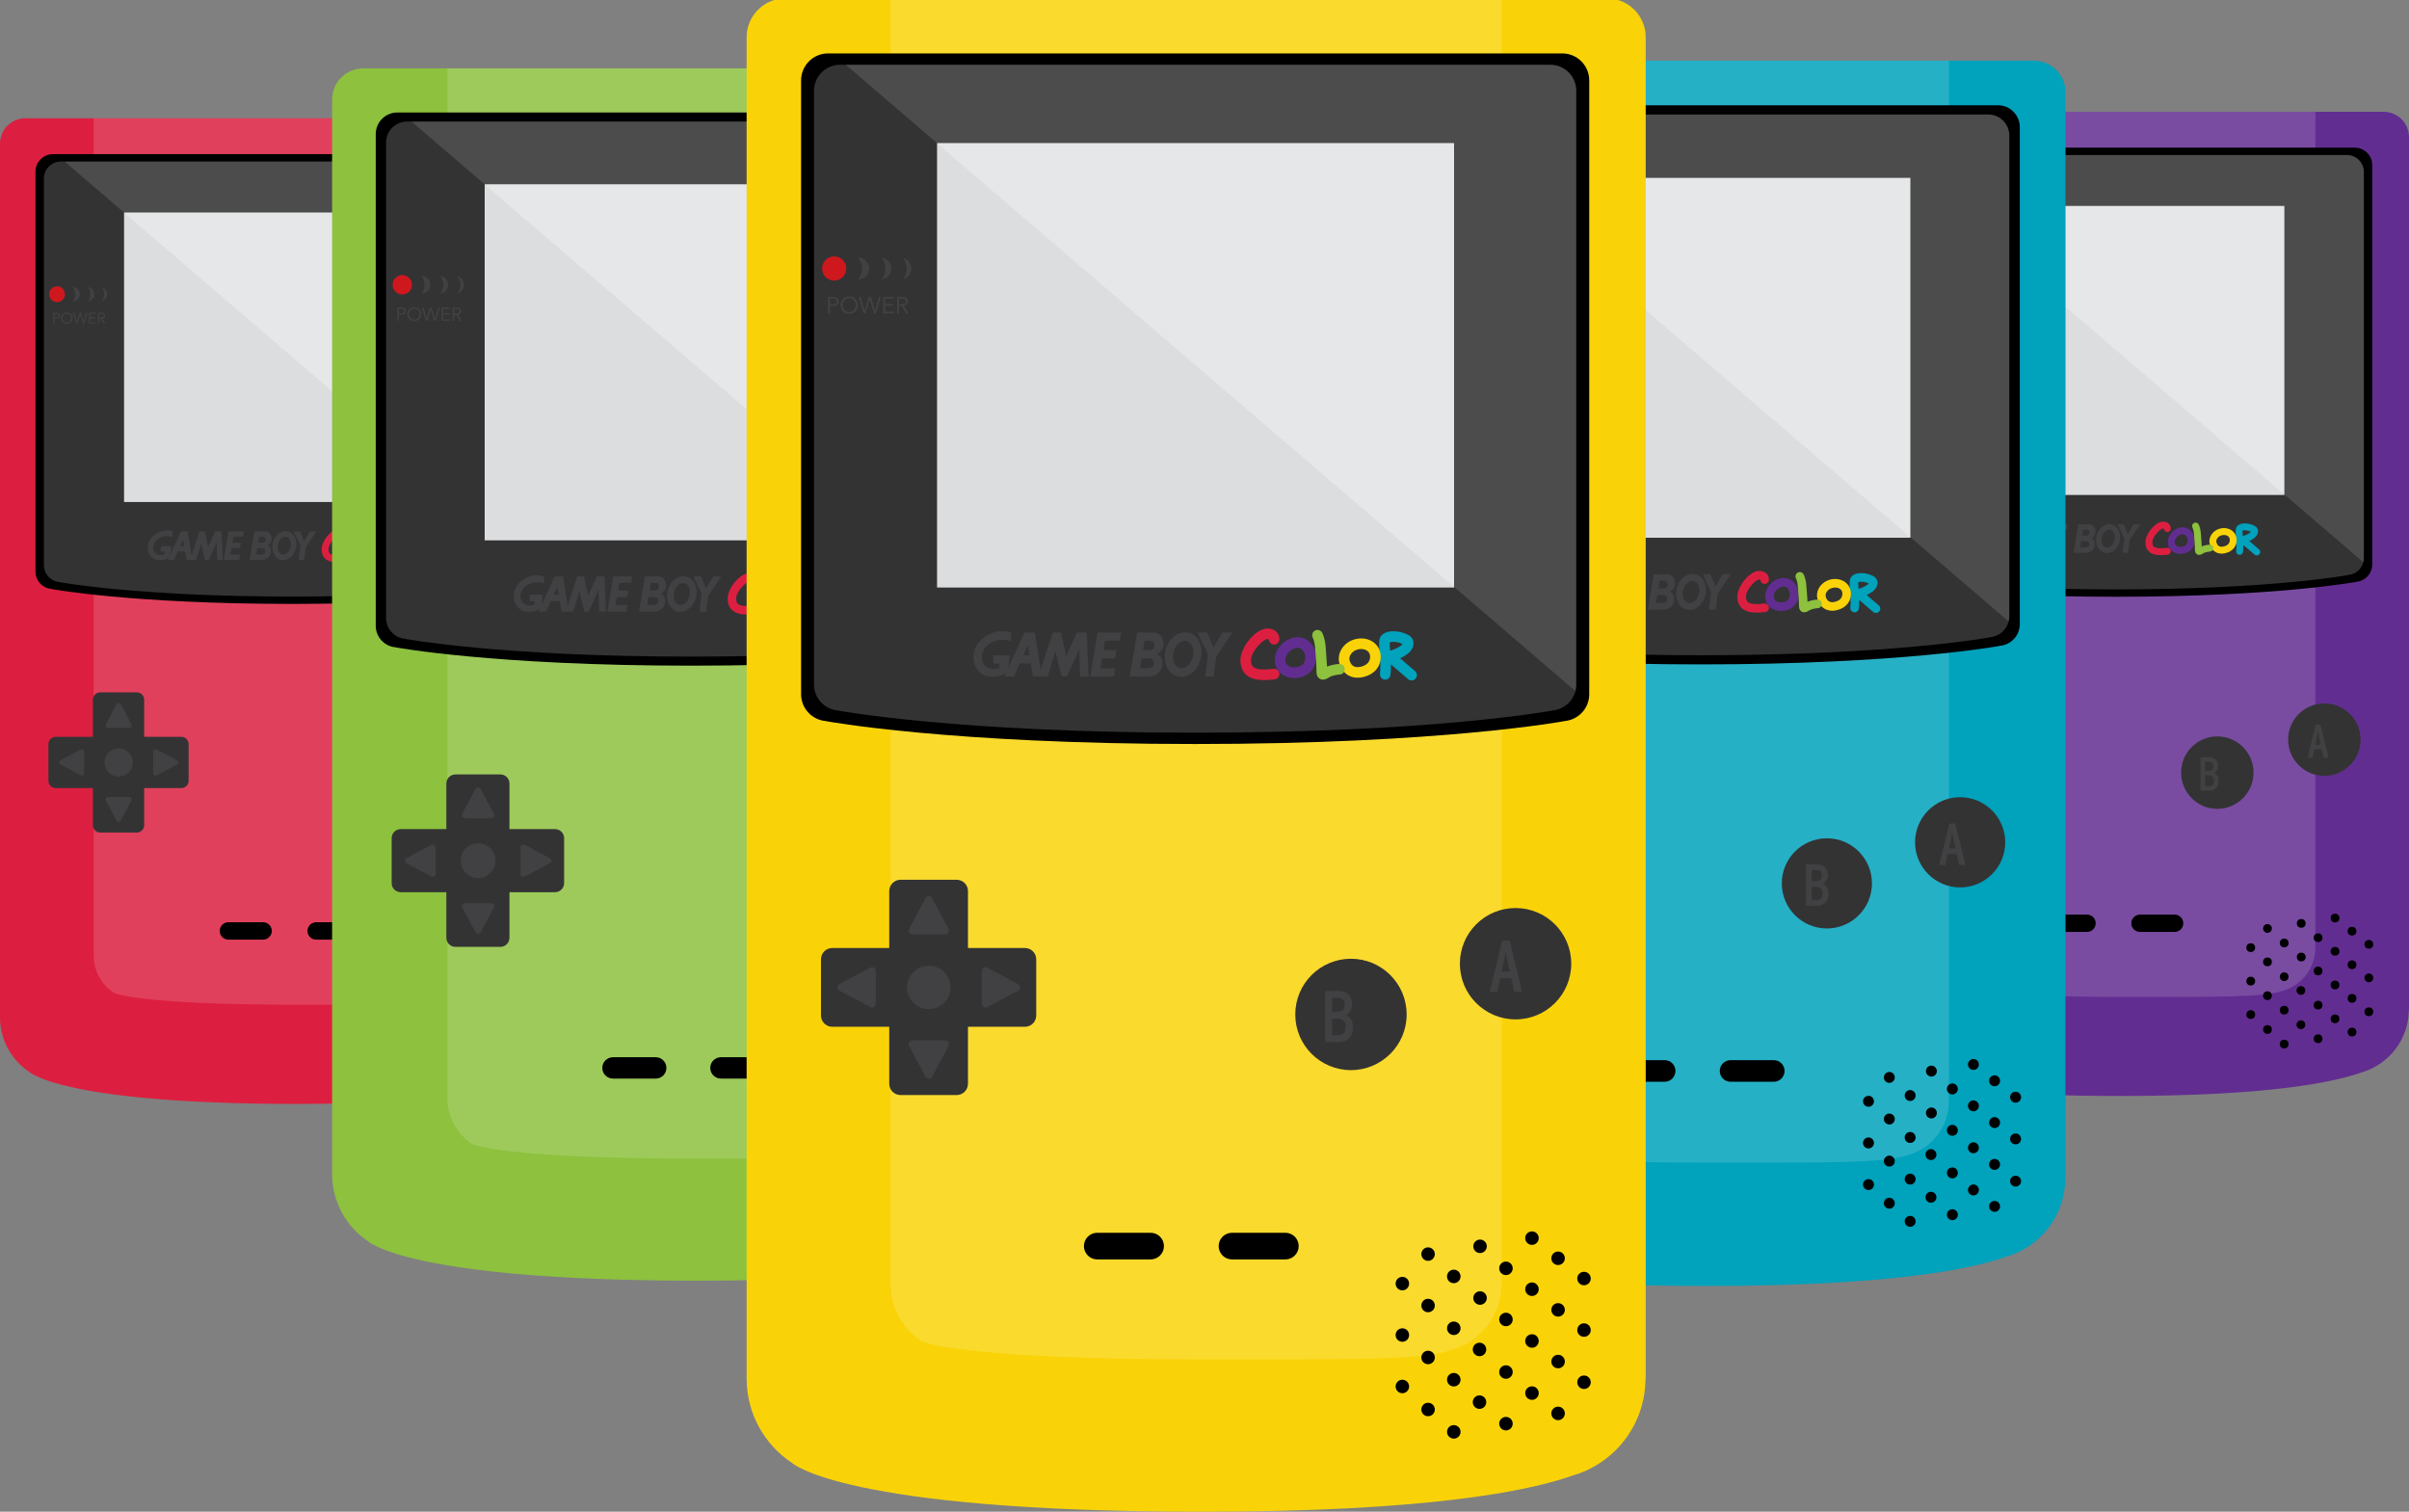 <?xml version="1.0" encoding="utf-8"?>
<!-- Generator: Adobe Illustrator 15.1.0, SVG Export Plug-In . SVG Version: 6.00 Build 0)  -->
<!DOCTYPE svg PUBLIC "-//W3C//DTD SVG 1.0//EN" "http://www.w3.org/TR/2001/REC-SVG-20010904/DTD/svg10.dtd">
<svg version="1.0" id="Layer_1" xmlns="http://www.w3.org/2000/svg" xmlns:xlink="http://www.w3.org/1999/xlink" x="0px" y="0px"
	 width="216px" height="135.535px" viewBox="0 0 216 135.535" enable-background="new 0 0 216 135.535" xml:space="preserve">
<rect x="0" y="0" width="216" height="135.535" fill="#808080" stroke="none"/>
<g>
	<path fill="#DC1F40" d="M52.506,12.877c0-1.257-1.019-2.275-2.276-2.275H2.276C1.018,10.602,0,11.621,0,12.877v78.325l0,0l0,0
		c0,2.052,1.048,3.859,2.639,4.914l0,0c0,0,2.948,2.858,23.955,2.858c13.221,0,19.088-1.209,21.623-2.105
		c2.468-0.704,4.274-2.973,4.274-5.667l0,0h0.015V12.877z"/>
	<path opacity="0.15" fill="#FFFFFF" d="M44.101,10.602H8.405v75.069l0,0l0,0c0,1.393,0.713,2.623,1.794,3.341l0,0
		c0,0,2.004,1.066,16.285,1.066c8.99,0,12.978,0.055,14.702-0.555c1.676-0.479,2.904-2.021,2.904-3.853v-0.875h0.01V10.602z"/>
	<circle fill="#333334" cx="35.294" cy="69.938" r="3.252"/>
	<path fill="#333334" d="M48.158,66.978c0,1.793-1.457,3.249-3.252,3.249c-1.796,0-3.253-1.456-3.253-3.249
		c0-1.799,1.457-3.255,3.253-3.255C46.701,63.723,48.158,65.179,48.158,66.978z"/>
	<path fill="#333334" d="M16.253,66.059h-3.325v-3.324c0-0.364-0.295-0.661-0.661-0.661H8.991c-0.366,0-0.663,0.297-0.663,0.661
		v3.324H5.003c-0.364,0-0.661,0.296-0.661,0.663v3.276c0,0.363,0.296,0.658,0.661,0.658h3.325v3.327
		c0,0.364,0.297,0.663,0.663,0.663h3.276c0.366,0,0.661-0.299,0.661-0.663v-3.327h3.325c0.364,0,0.662-0.295,0.662-0.658v-3.276
		C16.915,66.354,16.618,66.059,16.253,66.059z"/>
	<path d="M23.593,82.686h-3.115c-0.431,0-0.779,0.35-0.779,0.781c0,0.429,0.348,0.777,0.779,0.777h3.115
		c0.429,0,0.779-0.349,0.779-0.777C24.372,83.035,24.021,82.686,23.593,82.686z"/>
	<path d="M31.461,82.686h-3.115c-0.43,0-0.778,0.35-0.778,0.781c0,0.429,0.348,0.777,0.778,0.777h3.115
		c0.43,0,0.779-0.349,0.779-0.777C32.24,83.035,31.891,82.686,31.461,82.686z"/>
	<circle fill="#414042" cx="10.64" cy="68.359" r="1.269"/>
	<path fill="#414042" d="M11.809,71.745h-0.001c0.009-0.024,0.014-0.049,0.014-0.074c0-0.12-0.097-0.216-0.217-0.216H9.675
		c-0.119,0-0.216,0.096-0.216,0.216c0,0.028,0.007,0.058,0.016,0.084l0,0l0,0c0.006,0.014,0.013,0.025,0.022,0.036l0.942,1.77
		c0.034,0.078,0.111,0.133,0.201,0.133c0.084,0,0.157-0.048,0.192-0.118h0.001l0.946-1.78c0.011-0.013,0.021-0.029,0.026-0.046
		L11.809,71.745z"/>
	<path fill="#414042" d="M9.471,64.973L9.471,64.973c-0.007,0.021-0.012,0.049-0.012,0.073c0,0.119,0.097,0.217,0.216,0.217h1.929
		c0.12,0,0.217-0.098,0.217-0.217c0-0.029-0.006-0.058-0.017-0.083l0,0h0c-0.005-0.014-0.012-0.025-0.021-0.036l-0.942-1.772
		c-0.032-0.076-0.111-0.131-0.2-0.131c-0.086,0-0.157,0.048-0.193,0.119l0,0l-0.946,1.778c-0.012,0.016-0.021,0.03-0.027,0.046
		L9.471,64.973z"/>
	<path fill="#414042" d="M14.027,67.19L14.027,67.19c-0.024-0.007-0.048-0.012-0.074-0.012c-0.12,0-0.218,0.095-0.218,0.217v1.927
		c0,0.12,0.098,0.217,0.218,0.217c0.03,0,0.057-0.005,0.082-0.019l0,0h0.002c0.012-0.006,0.026-0.011,0.038-0.019l1.769-0.942
		c0.079-0.033,0.134-0.109,0.134-0.2c0-0.086-0.048-0.157-0.12-0.193l0,0l-1.778-0.947c-0.015-0.012-0.032-0.021-0.049-0.026
		L14.027,67.19z"/>
	<path fill="#414042" d="M7.254,69.526h0.002c0.022,0.01,0.046,0.013,0.073,0.013c0.118,0,0.215-0.097,0.215-0.217v-1.927
		c0-0.122-0.097-0.217-0.215-0.217c-0.029,0-0.057,0.005-0.083,0.015v-0.001l-0.001,0.001c-0.013,0.008-0.028,0.014-0.039,0.021
		l-1.769,0.945c-0.079,0.031-0.134,0.109-0.134,0.2c0,0.085,0.05,0.156,0.121,0.19l0,0l1.778,0.948
		c0.014,0.012,0.031,0.019,0.047,0.023L7.254,69.526z"/>
	<g>
		<path fill="#414042" d="M34.576,71.555H33.78v-2.993h0.753c0.475,0,0.828,0.236,0.828,0.789c0,0.248-0.11,0.509-0.349,0.622
			c0.251,0.091,0.402,0.355,0.402,0.68C35.414,71.252,35.071,71.555,34.576,71.555z M34.545,68.97h-0.349v0.811h0.341
			c0.222,0,0.397-0.128,0.397-0.414C34.935,69.071,34.772,68.97,34.545,68.97z M34.529,70.181h-0.333v0.967h0.376
			c0.25,0,0.412-0.137,0.412-0.495C34.985,70.318,34.791,70.181,34.529,70.181z"/>
	</g>
	<g>
		<path fill="#414042" d="M44.835,68.613l-0.176-0.79h-0.651l-0.17,0.79h-0.443l0.735-2.99h0.431l0.73,2.99H44.835z M44.462,66.923
			c-0.042-0.196-0.106-0.541-0.129-0.654c-0.021,0.113-0.085,0.454-0.128,0.654l-0.111,0.506h0.478L44.462,66.923z"/>
	</g>
	<path d="M47.634,13.82H4.755c-0.869,0-1.573,0.705-1.573,1.573v35.846c0,0.828,0.64,1.506,1.453,1.566v0.008
		c0,0,7.146,1.331,21.559,1.331c14.415,0,21.561-1.331,21.561-1.331v-0.008c0.813-0.061,1.452-0.738,1.452-1.566V15.393
		C49.207,14.525,48.503,13.82,47.634,13.82z"/>
	<path fill="#333334" d="M5.777,14.481h-0.32c-0.839,0-1.521,0.68-1.521,1.522v34.669c0,0.801,0.619,1.458,1.405,1.515v0.008
		c0,0,6.912,1.289,20.853,1.289c13.942,0,20.854-1.289,20.854-1.289v-0.008c0.654-0.049,1.192-0.511,1.353-1.125L5.777,14.481z"/>
	<rect x="11.123" y="19.053" fill="#DCDDDE" width="30.192" height="25.954"/>
	<g>
		<path fill="#414042" d="M4.755,28.033h0.286c0.045,0,0.087,0.005,0.129,0.015c0.041,0.007,0.077,0.022,0.107,0.044
			c0.031,0.018,0.058,0.048,0.077,0.081c0.017,0.035,0.027,0.076,0.027,0.127c0,0.054-0.011,0.095-0.031,0.132
			c-0.019,0.035-0.046,0.061-0.077,0.081c-0.032,0.021-0.066,0.036-0.103,0.044c-0.039,0.006-0.075,0.01-0.108,0.01H4.87v0.438
			H4.755V28.033z M4.87,28.464h0.194c0.058,0,0.105-0.015,0.141-0.04c0.036-0.028,0.053-0.067,0.053-0.122
			c0-0.056-0.017-0.097-0.053-0.122c-0.036-0.025-0.083-0.039-0.141-0.039H4.87V28.464z"/>
		<path fill="#414042" d="M5.99,29.028c-0.073,0-0.141-0.012-0.203-0.036c-0.061-0.027-0.114-0.063-0.161-0.109
			c-0.046-0.044-0.081-0.1-0.106-0.162c-0.023-0.062-0.038-0.128-0.038-0.203c0-0.072,0.015-0.139,0.038-0.202
			c0.025-0.062,0.06-0.117,0.106-0.162c0.046-0.046,0.1-0.082,0.161-0.106c0.062-0.025,0.13-0.039,0.203-0.039
			c0.075,0,0.141,0.014,0.203,0.039c0.062,0.024,0.116,0.06,0.162,0.106c0.043,0.044,0.08,0.1,0.104,0.162
			c0.026,0.063,0.038,0.13,0.038,0.202c0,0.075-0.012,0.142-0.038,0.203c-0.024,0.062-0.061,0.118-0.104,0.162
			c-0.046,0.046-0.1,0.082-0.162,0.109C6.131,29.016,6.064,29.028,5.99,29.028z M5.99,28.923c0.057,0,0.109-0.009,0.155-0.032
			c0.047-0.021,0.089-0.048,0.122-0.087c0.033-0.036,0.06-0.079,0.079-0.128c0.019-0.047,0.028-0.101,0.028-0.158
			c0-0.053-0.009-0.105-0.028-0.155c-0.019-0.05-0.045-0.092-0.079-0.129c-0.033-0.039-0.075-0.063-0.122-0.085
			c-0.046-0.023-0.099-0.033-0.155-0.033c-0.058,0-0.109,0.01-0.155,0.033c-0.048,0.021-0.088,0.046-0.122,0.085
			c-0.034,0.038-0.061,0.08-0.079,0.129c-0.018,0.049-0.028,0.102-0.028,0.155c0,0.057,0.01,0.111,0.028,0.158
			c0.018,0.049,0.045,0.092,0.079,0.128c0.033,0.039,0.073,0.066,0.122,0.087C5.881,28.914,5.932,28.923,5.99,28.923z"/>
		<path fill="#414042" d="M6.542,28.033h0.127l0.219,0.806h0.004l0.238-0.806H7.26l0.236,0.806h0.003l0.223-0.806h0.122L7.56,29.005
			H7.434l-0.239-0.821H7.192l-0.241,0.821H6.826L6.542,28.033z"/>
		<path fill="#414042" d="M7.975,28.033h0.608v0.108H8.088v0.304H8.55v0.108H8.088v0.344h0.52v0.107H7.975V28.033z"/>
		<path fill="#414042" d="M8.786,28.033h0.248c0.046,0,0.093,0.003,0.139,0.009c0.047,0.005,0.087,0.018,0.123,0.036
			c0.037,0.018,0.068,0.045,0.09,0.078c0.021,0.036,0.034,0.085,0.034,0.146c0,0.071-0.021,0.128-0.064,0.173
			c-0.043,0.042-0.102,0.073-0.179,0.082l0.276,0.448H9.311L9.05,28.567H8.9v0.438H8.786V28.033z M8.9,28.464h0.103
			c0.032,0,0.065-0.001,0.1-0.004c0.034-0.001,0.065-0.008,0.094-0.019c0.029-0.009,0.052-0.025,0.072-0.046
			c0.016-0.023,0.027-0.053,0.027-0.094c0-0.035-0.006-0.063-0.02-0.083c-0.014-0.023-0.032-0.038-0.054-0.048
			c-0.023-0.014-0.048-0.021-0.076-0.022c-0.028-0.003-0.057-0.007-0.085-0.007H8.9V28.464z"/>
	</g>
	<circle fill="#CE181E" cx="5.115" cy="26.379" r="0.707"/>
	<path fill="#414042" d="M9.129,25.759c0.135,0.168,0.215,0.384,0.215,0.62c0,0.233-0.08,0.445-0.215,0.616
		c0.282-0.064,0.492-0.315,0.492-0.616C9.622,26.074,9.411,25.824,9.129,25.759z"/>
	<path fill="#414042" d="M7.882,25.746c0.142,0.171,0.227,0.393,0.227,0.633c0,0.24-0.085,0.459-0.227,0.629
		c0.323-0.028,0.576-0.299,0.576-0.629C8.458,26.046,8.205,25.776,7.882,25.746z"/>
	<path fill="#414042" d="M6.527,25.744c-0.005,0-0.011,0-0.016,0c0.142,0.172,0.228,0.392,0.228,0.635
		c0,0.24-0.086,0.46-0.228,0.631c0.005,0,0.01,0.003,0.016,0.003c0.35,0,0.635-0.287,0.635-0.634
		C7.162,26.026,6.877,25.744,6.527,25.744z"/>
	<g>
		<polygon fill="#414042" points="20.07,50.206 21.453,50.206 21.533,49.718 20.663,49.718 20.758,49.149 21.515,49.149 
			21.593,48.665 20.837,48.665 20.93,48.111 21.798,48.111 21.875,47.639 20.493,47.639 		"/>
		<path fill="#414042" d="M19.291,47.639l-0.625,1.394l-0.303-1.394h-0.486l-0.703,2.167l-0.341-2.167h-0.611l-0.946,2.073
			l0.087-0.742h-0.948v0.474h0.362l-0.015,0.228c0,0-0.125,0.098-0.389,0.095c-0.337-0.007-0.666-0.264-0.635-0.747
			c0.03-0.503,0.56-0.952,1.151-0.96c0.383-0.004,0.567,0.108,0.567,0.108v-0.486c0,0-0.037-0.124-0.536-0.124
			c-0.833,0-1.675,0.661-1.675,1.511c0,0.667,0.449,1.185,1.163,1.15c0.393-0.019,0.619-0.13,0.736-0.222l-0.095,0.207h0.562
			l0.335-0.761h0.645l0.127,0.761h0.324h0.193h0.349l0.451-1.476l0.352,1.476h0.324l0.716-1.6l0.043,1.6h0.499l-0.107-2.566H19.291z
			 M16.158,48.971l0.256-0.578l0.098,0.578H16.158z"/>
		<path fill="#414042" d="M25.821,47.648c-0.566-0.148-1.174,0.306-1.354,1.01c-0.181,0.705,0.132,1.391,0.699,1.538
			c0.568,0.144,1.174-0.306,1.355-1.009C26.702,48.481,26.389,47.793,25.821,47.648z M26.053,49.067
			c-0.111,0.437-0.454,0.728-0.764,0.646c-0.31-0.079-0.469-0.498-0.356-0.935c0.113-0.438,0.455-0.729,0.765-0.646
			C26.007,48.21,26.167,48.628,26.053,49.067z"/>
		<polygon fill="#414042" points="27.785,47.639 27.264,48.51 26.889,47.639 26.341,47.639 26.941,48.899 26.783,50.206 
			27.275,50.206 27.424,49.045 28.365,47.639 		"/>
		<path fill="#414042" d="M24.35,48.304c0-0.483-0.308-0.665-0.59-0.665h-0.959l-0.423,2.566h1.125c0.375,0,0.781-0.271,0.781-0.761
			c0-0.491-0.329-0.556-0.329-0.556S24.35,48.786,24.35,48.304z M23.545,48.111c0.174,0,0.273,0.083,0.271,0.248
			c-0.005,0.189-0.101,0.306-0.274,0.306h-0.396l0.092-0.554H23.545z M23.065,49.149h0.405c0.24,0.008,0.315,0.1,0.315,0.283
			c0,0.17-0.085,0.285-0.351,0.285h-0.463L23.065,49.149z"/>
	</g>
	<g>
		<path fill="#00A2BC" d="M38.835,50.435c-0.072,0-0.144-0.024-0.202-0.074c-0.007-0.007-0.729-0.631-0.945-0.812
			c-0.02-0.018-0.04-0.03-0.06-0.047c0.001,0.352-0.025,0.598-0.027,0.614c-0.019,0.169-0.172,0.292-0.341,0.271
			c-0.17-0.021-0.292-0.17-0.273-0.339l0,0c0.001-0.007,0.051-0.474,0-1.018c-0.088-0.917-0.095-1.167,0.279-1.362l0.008-0.007
			c0.273-0.142,0.743-0.115,1.046-0.012c0.208,0.069,0.466,0.154,0.58,0.394c0.044,0.095,0.083,0.25,0.004,0.458
			c-0.107,0.283-0.426,0.498-0.739,0.64c0.273,0.233,0.847,0.729,0.874,0.751c0.129,0.113,0.143,0.309,0.031,0.438
			C39.007,50.397,38.922,50.435,38.835,50.435z M37.559,48.211c-0.009,0.094,0.005,0.302,0.02,0.488
			c0.292-0.076,0.651-0.268,0.732-0.396c-0.054-0.025-0.143-0.054-0.188-0.069c-0.219-0.073-0.495-0.062-0.56-0.026L37.559,48.211z"
			/>
		<path fill="#DC1F40" d="M30.236,50.412c-0.482,0-0.826-0.102-1.059-0.307c-0.224-0.198-0.338-0.486-0.338-0.856
			c0-0.777,0.905-1.846,1.562-1.846c0.307,0,0.477,0.117,0.564,0.217c0.165,0.185,0.15,0.398,0.146,0.442
			c-0.018,0.17-0.17,0.292-0.341,0.272c-0.157-0.017-0.274-0.148-0.275-0.302c-0.018-0.008-0.047-0.012-0.094-0.012
			c-0.21,0-0.944,0.699-0.944,1.229c0,0.251,0.074,0.345,0.129,0.392c0.118,0.104,0.422,0.211,1.181,0.116
			c0.169-0.024,0.324,0.096,0.345,0.264c0.022,0.169-0.099,0.325-0.267,0.348C30.62,50.397,30.419,50.412,30.236,50.412z"/>
		<path fill="#622D91" d="M31.977,50.292c-0.594,0-1.045-0.362-1.123-0.901c-0.042-0.307,0.054-0.642,0.266-0.921
			c0.233-0.306,0.579-0.507,0.95-0.555c0.038-0.006,0.076-0.009,0.114-0.009c0.537,0,1,0.468,1.058,1.062
			c0.065,0.671-0.344,1.196-1.014,1.302C32.144,50.285,32.058,50.292,31.977,50.292z M32.185,48.526c-0.011,0-0.025,0-0.036,0.001
			c-0.207,0.028-0.404,0.142-0.536,0.317c-0.113,0.147-0.165,0.314-0.145,0.458c0.046,0.334,0.371,0.371,0.509,0.371
			c0.049,0,0.101-0.004,0.152-0.014c0.344-0.054,0.53-0.293,0.498-0.631C32.597,48.715,32.374,48.526,32.185,48.526z"/>
		<path fill="#F9D308" d="M35.681,50.275c-0.523,0-0.922-0.321-1.067-0.855c-0.082-0.301-0.013-0.63,0.19-0.906
			c0.236-0.32,0.614-0.515,1.04-0.534c0.017,0,0.034-0.001,0.05-0.001c0.606,0,1.081,0.406,1.129,0.96
			c0.059,0.642-0.333,1.139-1.021,1.298C35.894,50.262,35.785,50.275,35.681,50.275z M35.895,48.599c-0.008,0-0.018,0-0.027,0.001
			c-0.235,0.008-0.442,0.11-0.565,0.279c-0.089,0.121-0.123,0.263-0.091,0.378c0.071,0.267,0.23,0.398,0.47,0.398
			c0.056,0,0.118-0.007,0.182-0.021c0.222-0.051,0.585-0.203,0.547-0.64C36.381,48.682,36.073,48.599,35.895,48.599z"/>
		<path fill="#8DC13E" d="M33.658,50.389c-0.058,0-0.115-0.013-0.174-0.046c-0.205-0.114-0.205-0.324-0.205-0.59
			c0-0.186-0.029-0.557-0.055-0.883c-0.012-0.143-0.021-0.278-0.029-0.395c-0.023-0.321-0.13-0.537-0.131-0.54
			c-0.079-0.153-0.018-0.338,0.134-0.417c0.151-0.078,0.339-0.02,0.417,0.133c0.017,0.032,0.165,0.333,0.197,0.781
			c0.007,0.115,0.018,0.248,0.028,0.387c0.022,0.291,0.047,0.591,0.054,0.803c0.284-0.113,0.615-0.152,0.728-0.152
			c0.17,0,0.307,0.138,0.307,0.309c0,0.171-0.137,0.309-0.307,0.309c-0.08,0-0.419,0.049-0.589,0.157
			C33.935,50.304,33.802,50.389,33.658,50.389z"/>
	</g>
	<path opacity="0.3" fill="#FFFFFF" d="M48.453,50.672V16.003c0-0.842-0.682-1.522-1.521-1.522H5.777L48.4,51.062
		C48.433,50.937,48.453,50.809,48.453,50.672z"/>
	<g>
		<circle cx="38.296" cy="85.656" r="0.395"/>
		<circle cx="41.299" cy="85.237" r="0.395"/>
		<circle cx="44.345" cy="84.766" r="0.394"/>
		<path d="M47.784,84.178c0,0.218-0.176,0.392-0.394,0.392c-0.219,0-0.396-0.174-0.396-0.392c0-0.22,0.177-0.395,0.396-0.395
			C47.608,83.783,47.784,83.958,47.784,84.178z"/>
		<circle cx="39.797" cy="86.934" r="0.395"/>
		<circle cx="42.83" cy="86.497" r="0.394"/>
		<path d="M46.259,85.984c0,0.217-0.177,0.393-0.395,0.393s-0.395-0.176-0.395-0.393c0-0.22,0.177-0.397,0.395-0.397
			S46.259,85.765,46.259,85.984z"/>
		<circle cx="39.797" cy="83.932" r="0.395"/>
		<circle cx="42.83" cy="83.479" r="0.394"/>
		<circle cx="45.864" cy="82.999" r="0.395"/>
		<path d="M49.298,85.361c0,0.216-0.178,0.391-0.396,0.391c-0.217,0-0.394-0.175-0.394-0.391c0-0.222,0.177-0.395,0.394-0.395
			C49.121,84.967,49.298,85.14,49.298,85.361z"/>
		<circle cx="38.296" cy="88.658" r="0.395"/>
		<circle cx="41.299" cy="88.265" r="0.395"/>
		<path d="M44.739,87.748c0,0.217-0.177,0.395-0.395,0.395c-0.218,0-0.394-0.178-0.394-0.395c0-0.215,0.176-0.394,0.394-0.394
			C44.562,87.354,44.739,87.533,44.739,87.748z"/>
		<circle cx="47.389" cy="87.189" r="0.395"/>
		<circle cx="39.797" cy="89.968" r="0.395"/>
		<circle cx="42.801" cy="89.501" r="0.394"/>
		<circle cx="45.864" cy="89.007" r="0.395"/>
		<circle cx="48.904" cy="88.369" r="0.395"/>
		<path d="M38.69,91.662c0,0.215-0.177,0.397-0.396,0.397c-0.217,0-0.394-0.183-0.394-0.397c0-0.217,0.176-0.395,0.394-0.395
			C38.514,91.268,38.69,91.445,38.69,91.662z"/>
		<circle cx="41.299" cy="91.268" r="0.395"/>
		<path d="M44.739,90.816c0,0.221-0.177,0.397-0.395,0.397c-0.218,0-0.394-0.177-0.394-0.397c0-0.216,0.176-0.392,0.394-0.392
			C44.562,90.425,44.739,90.601,44.739,90.816z"/>
		<path d="M47.784,90.206c0,0.22-0.176,0.395-0.394,0.395c-0.219,0-0.396-0.175-0.396-0.395c0-0.215,0.177-0.393,0.396-0.393
			C47.608,89.813,47.784,89.991,47.784,90.206z"/>
		<circle cx="39.797" cy="93.006" r="0.395"/>
		<circle cx="42.801" cy="92.577" r="0.394"/>
		<circle cx="45.864" cy="92.048" r="0.395"/>
		<path d="M49.298,91.416c0,0.215-0.178,0.39-0.396,0.39c-0.217,0-0.394-0.175-0.394-0.39c0-0.22,0.177-0.395,0.394-0.395
			C49.121,91.021,49.298,91.196,49.298,91.416z"/>
		<circle cx="41.299" cy="94.312" r="0.395"/>
		<circle cx="44.345" cy="93.834" r="0.394"/>
		<path d="M47.784,93.235c0,0.218-0.176,0.391-0.394,0.391c-0.219,0-0.396-0.173-0.396-0.391c0-0.22,0.177-0.395,0.396-0.395
			C47.608,92.841,47.784,93.016,47.784,93.235z"/>
	</g>
</g>
<g>
	<path fill="#8DC13E" d="M94.356,8.927c0-1.546-1.254-2.799-2.799-2.799h-58.98c-1.546,0-2.799,1.253-2.799,2.799v96.333l0,0l0,0
		c0,2.523,1.289,4.746,3.245,6.045l0,0c0,0,3.626,3.517,29.462,3.517c16.261,0,23.479-1.488,26.595-2.589
		c3.035-0.87,5.258-3.659,5.258-6.973l0,0h0.018V8.927z"/>
	<path opacity="0.15" fill="#FFFFFF" d="M84.019,6.128H40.115v92.328l0,0l0,0c0,1.716,0.877,3.226,2.207,4.109l0,0
		c0,0,2.466,1.313,20.03,1.313c11.056,0,15.961,0.066,18.081-0.684c2.063-0.588,3.575-2.485,3.575-4.739v-1.078h0.012V6.128z"/>
	<path fill="#333334" d="M77.187,79.109c0,2.21-1.792,3.999-4,3.999c-2.209,0-4-1.789-4-3.999c0-2.212,1.791-4.002,4-4.002
		C75.394,75.107,77.187,76.897,77.187,79.109z"/>
	<circle fill="#333334" cx="85.008" cy="75.463" r="4.001"/>
	<path fill="#333334" d="M49.768,74.334H45.68v-4.087c0-0.45-0.365-0.813-0.815-0.813h-4.029c-0.449,0-0.814,0.363-0.814,0.813
		v4.087h-4.088c-0.449,0-0.815,0.366-0.815,0.814v4.031c0,0.449,0.366,0.813,0.815,0.813h4.088v4.089
		c0,0.448,0.365,0.812,0.814,0.812h4.029c0.45,0,0.815-0.364,0.815-0.812v-4.089h4.088c0.448,0,0.813-0.364,0.813-0.813v-4.031
		C50.581,74.7,50.215,74.334,49.768,74.334z"/>
	<path d="M58.795,94.788h-3.833c-0.529,0-0.958,0.43-0.958,0.959s0.429,0.956,0.958,0.956h3.833c0.528,0,0.957-0.427,0.957-0.956
		S59.323,94.788,58.795,94.788z"/>
	<path d="M68.474,94.788h-3.831c-0.528,0-0.958,0.43-0.958,0.959s0.43,0.956,0.958,0.956h3.831c0.529,0,0.958-0.427,0.958-0.956
		S69.002,94.788,68.474,94.788z"/>
	<circle fill="#414042" cx="42.864" cy="77.165" r="1.561"/>
	<path fill="#414042" d="M44.301,81.331L44.301,81.331c0.009-0.031,0.016-0.06,0.016-0.091c0-0.148-0.12-0.268-0.267-0.268h-2.37
		c-0.147,0-0.268,0.119-0.268,0.268c0,0.034,0.009,0.068,0.021,0.101l0,0h0.002c0.005,0.016,0.015,0.033,0.023,0.048l1.162,2.175
		c0.04,0.099,0.134,0.164,0.246,0.164c0.103,0,0.192-0.062,0.236-0.147l0,0l1.166-2.188c0.013-0.019,0.023-0.038,0.03-0.059
		L44.301,81.331z"/>
	<path fill="#414042" d="M41.428,73h0.002c-0.012,0.03-0.019,0.061-0.019,0.093c0,0.144,0.121,0.265,0.268,0.265h2.37
		c0.147,0,0.267-0.121,0.267-0.265c0-0.037-0.006-0.071-0.02-0.105l0,0l0,0c-0.007-0.015-0.015-0.032-0.026-0.046l-1.159-2.176
		c-0.042-0.096-0.136-0.164-0.246-0.164c-0.106,0-0.195,0.062-0.239,0.15l0,0l-1.166,2.185c-0.012,0.019-0.023,0.038-0.03,0.058
		L41.428,73z"/>
	<path fill="#414042" d="M47.029,75.729v0.003c-0.028-0.014-0.058-0.02-0.09-0.02c-0.147,0-0.266,0.12-0.266,0.269v2.37
		c0,0.146,0.119,0.266,0.266,0.266c0.037,0,0.07-0.006,0.101-0.02l0,0h0.001c0.016-0.007,0.033-0.016,0.047-0.026l2.176-1.16
		c0.096-0.039,0.164-0.134,0.164-0.245c0-0.104-0.061-0.195-0.148-0.238l0,0l-2.188-1.165c-0.017-0.011-0.037-0.021-0.058-0.03
		L47.029,75.729z"/>
	<path fill="#414042" d="M38.701,78.603l0.001-0.003c0.026,0.011,0.057,0.017,0.089,0.017c0.147,0,0.267-0.119,0.267-0.266v-2.37
		c0-0.148-0.12-0.269-0.267-0.269c-0.035,0-0.07,0.006-0.1,0.021v-0.001l-0.002,0.001c-0.016,0.007-0.031,0.018-0.047,0.024
		l-2.175,1.162c-0.098,0.039-0.164,0.135-0.164,0.245c0,0.102,0.06,0.192,0.146,0.237l0,0l2.188,1.165
		c0.019,0.014,0.038,0.023,0.058,0.032L38.701,78.603z"/>
	<g>
		<path fill="#414042" d="M72.305,81.096h-0.978v-3.681h0.924c0.584,0,1.02,0.288,1.02,0.975c0,0.297-0.135,0.623-0.43,0.761
			c0.309,0.111,0.493,0.436,0.493,0.837C73.333,80.722,72.914,81.096,72.305,81.096z M72.267,77.916h-0.43v0.998h0.42
			c0.273,0,0.488-0.158,0.488-0.51C72.746,78.04,72.544,77.916,72.267,77.916z M72.247,79.407h-0.41v1.189h0.462
			c0.31,0,0.509-0.167,0.509-0.609C72.808,79.576,72.566,79.407,72.247,79.407z"/>
	</g>
	<g>
		<path fill="#414042" d="M84.919,77.481l-0.216-0.972h-0.799l-0.209,0.972h-0.546l0.902-3.683h0.533l0.899,3.683H84.919z
			 M84.462,75.399c-0.052-0.243-0.131-0.666-0.156-0.803c-0.027,0.137-0.106,0.556-0.159,0.803l-0.136,0.62H84.6L84.462,75.399z"/>
	</g>
	<path d="M88.365,10.086H35.626c-1.069,0-1.935,0.868-1.935,1.935v44.086c0,1.019,0.787,1.852,1.787,1.927v0.007
		c0,0,8.789,1.641,26.518,1.641c17.726,0,26.517-1.641,26.517-1.641v-0.007c0.999-0.075,1.787-0.908,1.787-1.927V12.021
		C90.299,10.954,89.433,10.086,88.365,10.086z"/>
	<path fill="#333334" d="M36.886,10.899h-0.395c-1.033,0-1.873,0.84-1.873,1.872v42.64c0,0.988,0.764,1.792,1.728,1.864v0.008
		c0,0,8.502,1.587,25.649,1.587c17.146,0,25.648-1.587,25.648-1.587v-0.008c0.804-0.06,1.463-0.628,1.664-1.384L36.886,10.899z"/>
	<rect x="43.458" y="16.524" fill="#DCDDDE" width="37.134" height="31.922"/>
	<g>
		<path fill="#414042" d="M35.626,27.569h0.354c0.054,0,0.107,0.005,0.158,0.017c0.05,0.009,0.094,0.029,0.132,0.054
			c0.04,0.024,0.069,0.056,0.093,0.1c0.024,0.041,0.035,0.094,0.035,0.157c0,0.063-0.013,0.119-0.038,0.16
			c-0.024,0.043-0.056,0.078-0.096,0.1c-0.037,0.028-0.081,0.042-0.126,0.056c-0.046,0.008-0.089,0.012-0.132,0.012h-0.239v0.536
			h-0.141V27.569z M35.767,28.096h0.239c0.071,0,0.129-0.015,0.173-0.049c0.044-0.03,0.067-0.081,0.067-0.149
			c0-0.066-0.022-0.118-0.067-0.148c-0.044-0.033-0.102-0.048-0.173-0.048h-0.239V28.096z"/>
		<path fill="#414042" d="M37.145,28.795c-0.091,0-0.174-0.018-0.25-0.049c-0.076-0.033-0.141-0.075-0.196-0.13
			c-0.056-0.056-0.099-0.122-0.131-0.199c-0.031-0.076-0.046-0.161-0.046-0.249c0-0.093,0.016-0.173,0.046-0.253
			c0.032-0.076,0.075-0.14,0.131-0.198c0.055-0.055,0.12-0.1,0.196-0.13c0.077-0.032,0.16-0.048,0.25-0.048
			c0.092,0,0.175,0.016,0.25,0.048c0.076,0.03,0.141,0.076,0.197,0.13c0.056,0.058,0.099,0.122,0.13,0.198
			c0.029,0.08,0.045,0.16,0.045,0.253c0,0.087-0.016,0.172-0.045,0.249c-0.032,0.077-0.075,0.144-0.13,0.199
			c-0.056,0.055-0.122,0.097-0.197,0.13C37.32,28.777,37.237,28.795,37.145,28.795z M37.145,28.661c0.069,0,0.133-0.013,0.192-0.037
			c0.057-0.029,0.107-0.063,0.149-0.109c0.041-0.045,0.074-0.095,0.096-0.155c0.024-0.061,0.035-0.125,0.035-0.193
			c0-0.069-0.011-0.135-0.035-0.193c-0.022-0.062-0.055-0.115-0.096-0.161c-0.042-0.043-0.092-0.078-0.149-0.104
			c-0.059-0.027-0.123-0.039-0.192-0.039s-0.133,0.011-0.191,0.039c-0.057,0.027-0.108,0.061-0.149,0.104
			c-0.042,0.045-0.073,0.098-0.097,0.161c-0.023,0.058-0.034,0.124-0.034,0.193c0,0.068,0.011,0.132,0.034,0.193
			c0.023,0.06,0.055,0.109,0.097,0.155c0.042,0.046,0.092,0.08,0.149,0.109C37.012,28.648,37.076,28.661,37.145,28.661z"/>
		<path fill="#414042" d="M37.826,27.569h0.156l0.271,0.99h0.004l0.291-0.99h0.159l0.291,0.99h0.005l0.275-0.99h0.148l-0.351,1.192
			h-0.153l-0.294-1.01h-0.004l-0.297,1.01h-0.155L37.826,27.569z"/>
		<path fill="#414042" d="M39.585,27.569h0.751v0.132h-0.609v0.373h0.569v0.131h-0.569v0.426h0.638v0.13h-0.78V27.569z"/>
		<path fill="#414042" d="M40.583,27.569h0.305c0.058,0,0.114,0.002,0.171,0.011c0.057,0.006,0.108,0.021,0.153,0.043
			c0.044,0.023,0.081,0.057,0.109,0.098c0.028,0.045,0.043,0.104,0.043,0.177c0,0.086-0.026,0.159-0.08,0.212
			c-0.054,0.055-0.126,0.088-0.22,0.104l0.34,0.548h-0.173l-0.323-0.536h-0.182v0.536h-0.142V27.569z M40.726,28.096h0.127
			c0.038,0,0.079,0,0.121-0.004c0.043-0.001,0.082-0.01,0.118-0.024c0.034-0.011,0.062-0.032,0.087-0.056
			c0.024-0.028,0.035-0.064,0.035-0.115c0-0.041-0.008-0.078-0.026-0.103c-0.015-0.027-0.039-0.045-0.065-0.059
			c-0.026-0.016-0.059-0.024-0.094-0.028c-0.035-0.005-0.067-0.006-0.103-0.006h-0.199V28.096z"/>
	</g>
	<circle fill="#CE181E" cx="36.07" cy="25.532" r="0.869"/>
	<path fill="#414042" d="M41.006,24.772c0.166,0.208,0.266,0.471,0.266,0.76s-0.101,0.551-0.266,0.759
		c0.347-0.077,0.607-0.389,0.607-0.759C41.613,25.163,41.353,24.848,41.006,24.772z"/>
	<path fill="#414042" d="M39.472,24.755c0.175,0.211,0.28,0.481,0.28,0.777c0,0.294-0.105,0.566-0.28,0.777
		c0.398-0.039,0.709-0.37,0.709-0.777S39.87,24.791,39.472,24.755z"/>
	<path fill="#414042" d="M37.807,24.752c-0.007,0-0.015,0.001-0.021,0.001c0.176,0.211,0.281,0.483,0.281,0.779
		s-0.105,0.568-0.281,0.778c0.006,0,0.014,0.001,0.021,0.001c0.431,0,0.779-0.35,0.779-0.779
		C38.586,25.101,38.237,24.752,37.807,24.752z"/>
	<g>
		<polygon fill="#414042" points="54.462,54.836 56.164,54.836 56.263,54.239 55.192,54.239 55.309,53.537 56.239,53.537 
			56.337,52.943 55.407,52.943 55.521,52.261 56.588,52.261 56.683,51.68 54.983,51.68 		"/>
		<path fill="#414042" d="M53.504,51.68l-0.77,1.716l-0.37-1.716h-0.599L50.9,54.345l-0.421-2.665h-0.75l-1.164,2.552l0.107-0.913
			h-1.167v0.583h0.446l-0.021,0.28c0,0-0.151,0.125-0.477,0.117c-0.415-0.006-0.817-0.326-0.782-0.917
			c0.038-0.622,0.689-1.172,1.418-1.18c0.469-0.006,0.696,0.129,0.696,0.129v-0.598c0,0-0.046-0.154-0.658-0.154
			c-1.025,0-2.061,0.815-2.062,1.862c-0.001,0.821,0.552,1.455,1.431,1.417c0.483-0.025,0.76-0.165,0.906-0.274l-0.116,0.251h0.689
			l0.415-0.933h0.792l0.158,0.933h0.398h0.236h0.429l0.555-1.811l0.433,1.811h0.397l0.882-1.967l0.054,1.967h0.612l-0.13-3.156
			H53.504z M49.65,53.319l0.316-0.71l0.12,0.71H49.65z"/>
		<path fill="#414042" d="M61.537,51.692c-0.698-0.178-1.444,0.376-1.667,1.243c-0.222,0.865,0.162,1.712,0.86,1.889
			c0.697,0.181,1.444-0.374,1.667-1.241C62.62,52.718,62.235,51.872,61.537,51.692z M61.823,53.436
			c-0.139,0.539-0.56,0.896-0.94,0.797c-0.382-0.098-0.578-0.614-0.441-1.151c0.14-0.541,0.561-0.896,0.942-0.796
			C61.765,52.382,61.962,52.899,61.823,53.436z"/>
		<polygon fill="#414042" points="63.951,51.68 63.309,52.754 62.849,51.68 62.174,51.68 62.915,53.233 62.719,54.836 
			63.324,54.836 63.508,53.411 64.665,51.68 		"/>
		<path fill="#414042" d="M59.727,52.496c0-0.588-0.379-0.816-0.726-0.816h-1.179l-0.521,3.156h1.384c0.458,0,0.96-0.333,0.96-0.933
			c0-0.603-0.404-0.685-0.404-0.685S59.727,53.091,59.727,52.496z M58.734,52.261c0.216,0,0.339,0.104,0.334,0.307
			c-0.006,0.23-0.123,0.375-0.337,0.375h-0.484l0.112-0.682H58.734z M58.148,53.537h0.497c0.295,0.012,0.387,0.126,0.387,0.35
			c0,0.208-0.106,0.353-0.431,0.353h-0.57L58.148,53.537z"/>
	</g>
	<g>
		<path fill="#00A2BC" d="M77.542,55.12c-0.089,0-0.177-0.03-0.25-0.09c-0.009-0.009-0.896-0.777-1.161-1
			c-0.025-0.021-0.05-0.04-0.073-0.059c0.002,0.434-0.032,0.737-0.035,0.755c-0.022,0.208-0.212,0.357-0.42,0.334
			c-0.21-0.023-0.358-0.212-0.336-0.42l0,0c0-0.007,0.064-0.582,0-1.251c-0.107-1.127-0.118-1.431,0.343-1.674l0.012-0.008
			c0.335-0.177,0.913-0.14,1.285-0.015c0.256,0.085,0.573,0.193,0.713,0.486c0.055,0.116,0.101,0.306,0.005,0.561
			c-0.13,0.347-0.524,0.615-0.91,0.79c0.337,0.285,1.042,0.896,1.074,0.924c0.16,0.136,0.177,0.376,0.038,0.536
			C77.755,55.076,77.649,55.12,77.542,55.12z M75.972,52.385c-0.013,0.118,0.005,0.375,0.024,0.6
			c0.36-0.094,0.802-0.326,0.902-0.486c-0.068-0.032-0.176-0.068-0.23-0.084c-0.271-0.093-0.609-0.079-0.69-0.035L75.972,52.385z"/>
		<path fill="#DC1F40" d="M66.967,55.091c-0.595,0-1.016-0.123-1.304-0.376c-0.275-0.241-0.414-0.595-0.414-1.05
			c0-0.956,1.113-2.274,1.921-2.274c0.375,0,0.584,0.146,0.695,0.269c0.201,0.227,0.183,0.492,0.178,0.544
			c-0.022,0.208-0.212,0.358-0.42,0.335c-0.192-0.022-0.337-0.185-0.337-0.374c-0.021-0.006-0.059-0.011-0.115-0.011
			c-0.26,0-1.162,0.859-1.162,1.511c0,0.306,0.09,0.421,0.156,0.481c0.147,0.128,0.521,0.258,1.454,0.141
			c0.207-0.028,0.397,0.122,0.425,0.328c0.026,0.209-0.121,0.399-0.33,0.426C67.438,55.074,67.19,55.091,66.967,55.091z"/>
		<path fill="#622D91" d="M69.107,54.945c-0.731,0-1.285-0.445-1.379-1.109c-0.054-0.378,0.066-0.791,0.326-1.132
			c0.287-0.378,0.713-0.625,1.167-0.685c0.048-0.004,0.094-0.009,0.14-0.009c0.66,0,1.232,0.574,1.303,1.305
			c0.079,0.826-0.423,1.468-1.249,1.604C69.313,54.937,69.209,54.945,69.107,54.945z M69.361,52.773
			c-0.013,0-0.027,0.001-0.042,0.001c-0.256,0.032-0.496,0.174-0.661,0.391c-0.137,0.182-0.202,0.386-0.177,0.565
			c0.058,0.409,0.458,0.453,0.625,0.453c0.061,0,0.124-0.004,0.188-0.014c0.423-0.069,0.65-0.362,0.612-0.78
			C69.872,53.006,69.595,52.773,69.361,52.773z"/>
		<path fill="#F9D308" d="M73.664,54.922c-0.644,0-1.134-0.392-1.313-1.05c-0.1-0.372-0.016-0.776,0.233-1.114
			c0.292-0.398,0.757-0.635,1.28-0.656c0.021,0,0.042,0,0.061,0c0.745,0,1.33,0.496,1.392,1.177c0.07,0.79-0.411,1.4-1.256,1.595
			C73.924,54.908,73.791,54.922,73.664,54.922z M73.925,52.862c-0.009,0-0.021,0-0.032,0.001c-0.289,0.012-0.543,0.136-0.696,0.344
			c-0.108,0.148-0.151,0.322-0.111,0.466c0.087,0.325,0.282,0.49,0.578,0.49c0.068,0,0.146-0.011,0.224-0.029
			c0.271-0.063,0.72-0.248,0.671-0.786C74.523,52.966,74.145,52.862,73.925,52.862z"/>
		<path fill="#8DC13E" d="M71.175,55.063c-0.07,0-0.143-0.017-0.214-0.055c-0.251-0.141-0.251-0.398-0.251-0.727
			c0-0.227-0.036-0.683-0.068-1.089c-0.013-0.168-0.025-0.337-0.036-0.48c-0.027-0.395-0.16-0.665-0.16-0.666
			c-0.097-0.186-0.023-0.416,0.163-0.512c0.186-0.098,0.417-0.022,0.514,0.165c0.02,0.04,0.204,0.409,0.241,0.962
			c0.011,0.138,0.023,0.303,0.036,0.473c0.028,0.36,0.057,0.729,0.066,0.991c0.35-0.144,0.758-0.19,0.895-0.19
			c0.21,0,0.382,0.17,0.382,0.38c0,0.211-0.172,0.381-0.382,0.381c-0.097,0-0.514,0.059-0.724,0.192
			C71.517,54.96,71.352,55.063,71.175,55.063z"/>
	</g>
	<path opacity="0.3" fill="#FFFFFF" d="M89.371,55.411v-42.64c0-1.032-0.837-1.872-1.871-1.872H36.886l52.421,44.992
		C89.348,55.737,89.371,55.578,89.371,55.411z"/>
	<g>
		<circle cx="76.878" cy="98.437" r="0.485"/>
		<path d="M81.057,97.926c0,0.267-0.216,0.482-0.484,0.482c-0.27,0-0.486-0.216-0.486-0.482c0-0.27,0.217-0.486,0.486-0.486
			C80.841,97.439,81.057,97.656,81.057,97.926z"/>
		<path d="M84.803,97.34c0,0.271-0.217,0.487-0.485,0.487c-0.267,0-0.484-0.217-0.484-0.487c0-0.265,0.217-0.48,0.484-0.48
			C84.585,96.859,84.803,97.075,84.803,97.34z"/>
		<circle cx="88.064" cy="96.62" r="0.485"/>
		<circle cx="78.725" cy="100.011" r="0.485"/>
		<circle cx="82.456" cy="99.476" r="0.485"/>
		<circle cx="86.188" cy="98.841" r="0.485"/>
		<circle cx="78.725" cy="96.32" r="0.485"/>
		<path d="M82.94,95.763c0,0.267-0.215,0.483-0.485,0.483c-0.268,0-0.484-0.217-0.484-0.483c0-0.271,0.217-0.488,0.484-0.488
			C82.725,95.274,82.94,95.492,82.94,95.763z"/>
		<path d="M86.673,95.171c0,0.27-0.218,0.486-0.486,0.486c-0.267,0-0.483-0.217-0.483-0.486c0-0.266,0.216-0.483,0.483-0.483
			C86.455,94.688,86.673,94.905,86.673,95.171z"/>
		<circle cx="89.925" cy="98.074" r="0.486"/>
		<path d="M77.363,102.134c0,0.267-0.216,0.484-0.484,0.484c-0.269,0-0.487-0.218-0.487-0.484c0-0.271,0.218-0.485,0.487-0.485
			C77.147,101.648,77.363,101.863,77.363,102.134z"/>
		<circle cx="80.572" cy="101.648" r="0.485"/>
		<circle cx="84.318" cy="101.014" r="0.485"/>
		<circle cx="88.064" cy="100.326" r="0.485"/>
		<circle cx="78.725" cy="103.744" r="0.485"/>
		<path d="M82.905,103.166c0,0.271-0.218,0.488-0.486,0.488c-0.269,0-0.484-0.218-0.484-0.488c0-0.267,0.215-0.482,0.484-0.482
			C82.687,102.684,82.905,102.899,82.905,103.166z"/>
		<circle cx="86.188" cy="102.558" r="0.485"/>
		<circle cx="89.925" cy="101.776" r="0.486"/>
		<circle cx="76.878" cy="105.825" r="0.485"/>
		<circle cx="80.572" cy="105.341" r="0.485"/>
		<circle cx="84.318" cy="104.789" r="0.485"/>
		<circle cx="88.064" cy="104.036" r="0.485"/>
		<circle cx="78.725" cy="107.482" r="0.485"/>
		<circle cx="82.42" cy="106.95" r="0.485"/>
		<path d="M86.673,106.304c0,0.265-0.218,0.484-0.486,0.484c-0.267,0-0.483-0.22-0.483-0.484c0-0.269,0.216-0.486,0.483-0.486
			C86.455,105.817,86.673,106.035,86.673,106.304z"/>
		<circle cx="89.925" cy="105.522" r="0.486"/>
		<path d="M81.057,109.084c0,0.271-0.216,0.487-0.484,0.487c-0.27,0-0.486-0.216-0.486-0.487c0-0.266,0.217-0.48,0.486-0.48
			C80.841,108.604,81.057,108.818,81.057,109.084z"/>
		<circle cx="84.318" cy="108.498" r="0.485"/>
		<circle cx="88.064" cy="107.76" r="0.485"/>
	</g>
</g>
<g>
	<path fill="#622D91" d="M216,12.296c0-1.255-1.018-2.272-2.273-2.272h-47.881c-1.257,0-2.271,1.018-2.271,2.272v78.206l0,0l0,0
		c0,2.048,1.046,3.852,2.633,4.906l0,0c0,0,2.945,2.855,23.92,2.855c13.2,0,19.059-1.209,21.588-2.104
		c2.465-0.701,4.271-2.97,4.271-5.658l0,0H216V12.296z"/>
	<path opacity="0.15" fill="#FFFFFF" d="M207.606,10.024h-35.641v74.954l0,0l0,0c0,1.393,0.711,2.618,1.791,3.335l0,0
		c0,0,2.001,1.066,16.26,1.066c8.977,0,12.959,0.053,14.679-0.554c1.677-0.478,2.902-2.02,2.902-3.848v-0.874h0.009V10.024z"/>
	<path fill="#333334" d="M202.06,69.268c0,1.795-1.453,3.25-3.246,3.25c-1.794,0-3.247-1.455-3.247-3.25
		c0-1.791,1.453-3.245,3.247-3.245C200.606,66.022,202.06,67.477,202.06,69.268z"/>
	<circle fill="#333334" cx="208.41" cy="66.312" r="3.248"/>
	<path fill="#333334" d="M179.8,65.397h-3.318v-3.318c0-0.364-0.296-0.663-0.66-0.663h-3.272c-0.365,0-0.659,0.299-0.659,0.663
		v3.318h-3.319c-0.366,0-0.659,0.294-0.659,0.66v3.269c0,0.366,0.293,0.664,0.659,0.664h3.319v3.318c0,0.364,0.294,0.66,0.659,0.66
		h3.272c0.364,0,0.66-0.296,0.66-0.66V69.99h3.318c0.365,0,0.662-0.298,0.662-0.664v-3.269
		C180.462,65.691,180.165,65.397,179.8,65.397z"/>
	<path d="M187.13,82.001h-3.111c-0.429,0-0.776,0.349-0.776,0.776c0,0.431,0.348,0.776,0.776,0.776h3.111
		c0.429,0,0.778-0.346,0.778-0.776C187.908,82.35,187.559,82.001,187.13,82.001z"/>
	<path d="M194.986,82.001h-3.108c-0.431,0-0.777,0.349-0.777,0.776c0,0.431,0.347,0.776,0.777,0.776h3.108
		c0.43,0,0.777-0.346,0.777-0.776C195.764,82.35,195.416,82.001,194.986,82.001z"/>
	<circle fill="#414042" cx="174.197" cy="67.693" r="1.267"/>
	<path fill="#414042" d="M175.362,71.073L175.362,71.073c0.009-0.022,0.015-0.049,0.015-0.073c0-0.121-0.098-0.217-0.217-0.217
		h-1.925c-0.12,0-0.216,0.096-0.216,0.217c0,0.027,0.006,0.057,0.016,0.082l0,0v0.002c0.007,0.012,0.012,0.025,0.021,0.038
		l0.941,1.765c0.034,0.08,0.11,0.135,0.199,0.135c0.085,0,0.158-0.048,0.194-0.122l0,0l0.945-1.774
		c0.011-0.015,0.02-0.03,0.026-0.048V71.073z"/>
	<path fill="#414042" d="M173.033,64.312L173.033,64.312c-0.009,0.022-0.014,0.047-0.014,0.074c0,0.118,0.096,0.217,0.216,0.217
		h1.925c0.119,0,0.217-0.099,0.217-0.217c0-0.029-0.007-0.059-0.017-0.083l0,0l0,0c-0.006-0.016-0.014-0.025-0.021-0.038
		l-0.942-1.768c-0.033-0.078-0.11-0.131-0.201-0.131c-0.083,0-0.156,0.049-0.192,0.117l0,0l-0.943,1.777
		c-0.011,0.013-0.021,0.027-0.026,0.047L173.033,64.312z"/>
	<path fill="#414042" d="M177.579,66.527L177.579,66.527c-0.023-0.007-0.048-0.013-0.074-0.013c-0.12,0-0.216,0.095-0.216,0.217
		v1.922c0,0.12,0.096,0.218,0.216,0.218c0.029,0,0.057-0.007,0.08-0.016h0.001l0,0c0.015-0.006,0.026-0.014,0.039-0.021l1.767-0.942
		c0.079-0.032,0.134-0.11,0.134-0.199c0-0.086-0.05-0.158-0.121-0.191l0,0l-1.775-0.946c-0.015-0.013-0.029-0.021-0.047-0.027
		L177.579,66.527z"/>
	<path fill="#414042" d="M170.815,68.856L170.815,68.856c0.024,0.009,0.049,0.015,0.075,0.015c0.119,0,0.215-0.098,0.215-0.218
		v-1.922c0-0.122-0.096-0.217-0.215-0.217c-0.029,0-0.057,0.006-0.083,0.017V66.53v0.001c-0.015,0.004-0.025,0.011-0.04,0.021
		l-1.765,0.94c-0.079,0.033-0.132,0.111-0.132,0.201c0,0.084,0.049,0.155,0.12,0.192l0,0l1.773,0.945
		c0.016,0.011,0.031,0.019,0.047,0.024L170.815,68.856z"/>
	<g>
		<path fill="#414042" d="M198.097,70.885h-0.793v-2.988h0.75c0.475,0,0.829,0.233,0.829,0.79c0,0.245-0.112,0.508-0.352,0.617
			c0.251,0.089,0.402,0.356,0.402,0.68C198.934,70.58,198.593,70.885,198.097,70.885z M198.066,68.301h-0.35v0.812h0.342
			c0.221,0,0.396-0.127,0.396-0.414C198.455,68.406,198.291,68.301,198.066,68.301z M198.049,69.513h-0.332v0.968h0.377
			c0.251,0,0.414-0.139,0.414-0.497C198.508,69.652,198.311,69.513,198.049,69.513z"/>
	</g>
	<g>
		<path fill="#414042" d="M208.337,67.949l-0.174-0.789h-0.647l-0.172,0.789h-0.442l0.733-2.987h0.431l0.729,2.987H208.337z
			 M207.968,66.261c-0.043-0.197-0.106-0.546-0.13-0.653c-0.021,0.107-0.084,0.451-0.126,0.653l-0.113,0.503h0.479L207.968,66.261z"
			/>
	</g>
	<path d="M211.136,13.238H168.32c-0.867,0-1.568,0.703-1.568,1.57v35.791c0,0.829,0.637,1.503,1.448,1.565v0.007
		c0,0,7.136,1.332,21.527,1.332s21.528-1.332,21.528-1.332v-0.007c0.811-0.062,1.449-0.736,1.449-1.565V14.808
		C212.705,13.941,212.003,13.238,211.136,13.238z"/>
	<path fill="#333334" d="M169.344,13.897h-0.321c-0.84,0-1.519,0.681-1.519,1.519v34.617c0,0.801,0.617,1.454,1.402,1.517v0.006
		c0,0,6.902,1.288,20.821,1.288c13.921,0,20.822-1.288,20.822-1.288v-0.006c0.652-0.051,1.189-0.513,1.352-1.128L169.344,13.897z"/>
	<rect x="174.68" y="18.464" fill="#DCDDDE" width="30.145" height="25.913"/>
	<g>
		<path fill="#414042" d="M168.32,27.429h0.287c0.045,0,0.087,0.005,0.127,0.014c0.042,0.007,0.078,0.023,0.109,0.043
			c0.03,0.02,0.057,0.046,0.076,0.082c0.018,0.032,0.028,0.076,0.028,0.125c0,0.054-0.012,0.099-0.032,0.135
			c-0.021,0.032-0.045,0.061-0.075,0.08c-0.032,0.022-0.067,0.033-0.104,0.042c-0.038,0.008-0.073,0.013-0.107,0.013h-0.193v0.434
			h-0.115V27.429z M168.436,27.855h0.193c0.059,0,0.105-0.011,0.142-0.039c0.036-0.025,0.054-0.063,0.054-0.12
			c0-0.056-0.018-0.095-0.054-0.122c-0.036-0.024-0.083-0.039-0.142-0.039h-0.193V27.855z"/>
		<path fill="#414042" d="M169.554,28.423c-0.073,0-0.143-0.013-0.203-0.038c-0.062-0.025-0.114-0.062-0.158-0.107
			c-0.047-0.045-0.079-0.098-0.106-0.161c-0.025-0.062-0.037-0.131-0.037-0.202c0-0.075,0.012-0.143,0.037-0.205
			c0.027-0.062,0.06-0.117,0.106-0.161c0.044-0.046,0.097-0.081,0.158-0.105c0.061-0.026,0.13-0.041,0.203-0.041
			c0.074,0,0.141,0.015,0.202,0.041c0.062,0.024,0.117,0.059,0.16,0.105c0.046,0.044,0.081,0.099,0.107,0.161
			c0.023,0.062,0.036,0.13,0.036,0.205c0,0.071-0.013,0.14-0.036,0.202c-0.026,0.063-0.062,0.116-0.107,0.161
			c-0.043,0.046-0.099,0.082-0.16,0.107S169.628,28.423,169.554,28.423z M169.554,28.316c0.057,0,0.11-0.011,0.156-0.033
			c0.046-0.02,0.086-0.049,0.121-0.085c0.033-0.036,0.06-0.079,0.079-0.129c0.018-0.046,0.026-0.1,0.026-0.154
			c0-0.057-0.009-0.107-0.026-0.158c-0.02-0.049-0.046-0.09-0.079-0.129c-0.035-0.036-0.075-0.064-0.121-0.085s-0.1-0.03-0.156-0.03
			c-0.058,0-0.108,0.01-0.154,0.03c-0.047,0.021-0.088,0.049-0.12,0.085c-0.035,0.039-0.062,0.08-0.079,0.129
			c-0.019,0.051-0.028,0.101-0.028,0.158c0,0.055,0.01,0.108,0.028,0.154c0.018,0.05,0.044,0.093,0.079,0.129
			c0.032,0.036,0.073,0.065,0.12,0.085C169.445,28.305,169.496,28.316,169.554,28.316z"/>
		<path fill="#414042" d="M170.105,27.429h0.128l0.221,0.804h0.003l0.235-0.804h0.129l0.238,0.804h0.002l0.225-0.804h0.12
			l-0.284,0.968h-0.124l-0.242-0.821h-0.002l-0.239,0.821h-0.127L170.105,27.429z"/>
		<path fill="#414042" d="M171.535,27.429h0.608v0.106h-0.492v0.305h0.459v0.106h-0.459v0.345h0.517v0.105h-0.633V27.429z"/>
		<path fill="#414042" d="M172.345,27.429h0.247c0.05,0,0.094,0.003,0.14,0.007c0.049,0.008,0.089,0.017,0.125,0.038
			c0.036,0.016,0.065,0.045,0.087,0.08c0.024,0.036,0.036,0.083,0.036,0.143c0,0.072-0.022,0.128-0.066,0.172
			c-0.041,0.042-0.101,0.072-0.176,0.084l0.275,0.444h-0.142l-0.265-0.434h-0.145v0.434h-0.117V27.429z M172.462,27.855h0.101
			c0.032,0,0.065,0,0.1,0c0.034-0.002,0.065-0.01,0.094-0.019c0.029-0.011,0.052-0.026,0.072-0.049
			c0.019-0.019,0.028-0.05,0.028-0.091c0-0.035-0.007-0.061-0.021-0.082c-0.015-0.021-0.032-0.039-0.055-0.05
			c-0.021-0.011-0.048-0.019-0.075-0.021c-0.028-0.004-0.057-0.007-0.084-0.007h-0.16V27.855z"/>
	</g>
	<circle fill="#CE181E" cx="168.681" cy="25.775" r="0.705"/>
	<path fill="#414042" d="M172.688,25.16c0.137,0.168,0.217,0.38,0.217,0.616c0,0.234-0.08,0.45-0.217,0.615
		c0.283-0.061,0.493-0.315,0.493-0.615C173.181,25.472,172.971,25.222,172.688,25.16z"/>
	<path fill="#414042" d="M171.443,25.146c0.141,0.172,0.225,0.388,0.225,0.63c0,0.24-0.084,0.459-0.225,0.631
		c0.322-0.029,0.573-0.301,0.573-0.631S171.766,25.175,171.443,25.146z"/>
	<path fill="#414042" d="M170.09,25.143c-0.006,0-0.01,0.001-0.016,0.001c0.143,0.172,0.229,0.39,0.229,0.632
		c0,0.243-0.087,0.46-0.229,0.633c0.006,0,0.01,0,0.016,0c0.353,0,0.634-0.283,0.634-0.633
		C170.724,25.425,170.442,25.143,170.09,25.143z"/>
	<g>
		<polygon fill="#414042" points="183.613,49.567 184.993,49.567 185.073,49.081 184.205,49.081 184.299,48.512 185.057,48.512 
			185.134,48.026 184.379,48.026 184.471,47.477 185.338,47.477 185.415,47.004 184.034,47.004 		"/>
		<path fill="#414042" d="M182.835,47.004l-0.624,1.395l-0.301-1.395h-0.487l-0.701,2.163l-0.343-2.163h-0.609l-0.945,2.068
			l0.087-0.738h-0.947v0.472h0.364l-0.018,0.228c0,0-0.122,0.101-0.388,0.098c-0.338-0.006-0.664-0.264-0.634-0.749
			c0.031-0.502,0.561-0.948,1.149-0.956c0.382-0.005,0.569,0.105,0.569,0.105v-0.484c0,0-0.04-0.125-0.538-0.125
			c-0.83,0-1.671,0.66-1.673,1.51c0,0.666,0.448,1.181,1.161,1.148c0.394-0.019,0.616-0.133,0.736-0.221l-0.094,0.205h0.56
			l0.336-0.76h0.644l0.126,0.76h0.325h0.191h0.349l0.45-1.472l0.354,1.472h0.32l0.716-1.596l0.044,1.596h0.498l-0.104-2.562H182.835
			z M179.705,48.334l0.258-0.577l0.098,0.577H179.705z"/>
		<path fill="#414042" d="M189.355,47.013c-0.566-0.146-1.17,0.306-1.354,1.007c-0.181,0.703,0.134,1.392,0.698,1.537
			c0.568,0.145,1.172-0.307,1.352-1.01C190.234,47.847,189.922,47.158,189.355,47.013z M189.59,48.429
			c-0.113,0.438-0.455,0.726-0.765,0.646c-0.309-0.08-0.47-0.498-0.357-0.935s0.455-0.726,0.765-0.647
			C189.541,47.575,189.7,47.994,189.59,48.429z"/>
		<polygon fill="#414042" points="191.316,47.004 190.796,47.874 190.421,47.004 189.872,47.004 190.473,48.265 190.315,49.567 
			190.809,49.567 190.956,48.411 191.896,47.004 		"/>
		<path fill="#414042" d="M187.886,47.667c0-0.482-0.307-0.663-0.589-0.663h-0.958l-0.421,2.562h1.122c0.373,0,0.78-0.27,0.78-0.76
			c0-0.488-0.328-0.554-0.328-0.554S187.886,48.147,187.886,47.667z M187.083,47.477c0.173,0,0.272,0.083,0.268,0.249
			c-0.003,0.186-0.099,0.301-0.271,0.301h-0.396l0.094-0.549H187.083z M186.604,48.512h0.403c0.241,0.011,0.314,0.1,0.314,0.283
			c0,0.17-0.083,0.287-0.348,0.287h-0.465L186.604,48.512z"/>
	</g>
	<g>
		<path fill="#00A2BC" d="M202.35,49.798c-0.071,0-0.143-0.028-0.203-0.077c-0.008-0.005-0.727-0.628-0.94-0.81
			c-0.021-0.016-0.041-0.034-0.062-0.047c0.003,0.35-0.024,0.596-0.025,0.611c-0.02,0.169-0.175,0.292-0.343,0.271
			c-0.169-0.017-0.29-0.17-0.271-0.34l0,0c0-0.004,0.051-0.472,0-1.017c-0.089-0.913-0.098-1.161,0.277-1.359l0.01-0.003
			c0.271-0.145,0.738-0.116,1.043-0.014c0.208,0.067,0.464,0.156,0.577,0.393c0.046,0.094,0.083,0.25,0.005,0.457
			c-0.107,0.281-0.424,0.498-0.737,0.64c0.273,0.235,0.847,0.729,0.871,0.752c0.131,0.109,0.144,0.306,0.032,0.434
			C202.523,49.76,202.437,49.798,202.35,49.798z M201.075,47.577c-0.01,0.096,0.003,0.302,0.021,0.486
			c0.291-0.077,0.648-0.266,0.731-0.394c-0.056-0.026-0.144-0.056-0.189-0.068c-0.218-0.077-0.492-0.063-0.559-0.029L201.075,47.577
			z"/>
		<path fill="#DC1F40" d="M193.764,49.773c-0.481,0-0.824-0.1-1.06-0.305c-0.223-0.197-0.335-0.483-0.335-0.854
			c0-0.776,0.906-1.846,1.561-1.846c0.305,0,0.475,0.118,0.562,0.217c0.165,0.184,0.15,0.399,0.146,0.442
			c-0.018,0.168-0.172,0.29-0.34,0.273c-0.158-0.018-0.273-0.15-0.277-0.302c-0.016-0.007-0.045-0.012-0.091-0.012
			c-0.213,0-0.942,0.7-0.942,1.229c0,0.249,0.071,0.341,0.125,0.389c0.119,0.106,0.422,0.208,1.18,0.113
			c0.168-0.021,0.325,0.1,0.346,0.268c0.021,0.169-0.098,0.324-0.268,0.344C194.147,49.76,193.944,49.773,193.764,49.773z"/>
		<path fill="#622D91" d="M195.501,49.653c-0.594,0-1.043-0.362-1.121-0.899c-0.04-0.307,0.056-0.643,0.269-0.918
			c0.23-0.306,0.576-0.509,0.946-0.557c0.037-0.003,0.075-0.005,0.115-0.005c0.533,0,0.998,0.464,1.055,1.058
			c0.064,0.669-0.344,1.194-1.011,1.304C195.669,49.645,195.583,49.653,195.501,49.653z M195.71,47.888
			c-0.013,0-0.025,0-0.035,0.004c-0.208,0.026-0.404,0.14-0.537,0.317c-0.113,0.144-0.164,0.313-0.144,0.458
			c0.045,0.332,0.37,0.367,0.507,0.367c0.05,0,0.101-0.002,0.153-0.01c0.344-0.058,0.53-0.293,0.496-0.635
			C196.121,48.081,195.897,47.888,195.71,47.888z"/>
		<path fill="#F9D308" d="M199.198,49.637c-0.521,0-0.919-0.321-1.062-0.854c-0.082-0.3-0.013-0.631,0.19-0.904
			c0.235-0.321,0.612-0.516,1.038-0.532c0.016,0,0.034,0,0.05,0c0.604,0,1.08,0.402,1.128,0.956
			c0.057,0.639-0.333,1.133-1.021,1.296C199.413,49.623,199.303,49.637,199.198,49.637z M199.414,47.964
			c-0.009,0-0.019,0.001-0.027,0.001c-0.235,0.008-0.44,0.109-0.564,0.279c-0.088,0.121-0.122,0.261-0.091,0.375
			c0.069,0.266,0.227,0.401,0.467,0.401c0.058,0,0.121-0.009,0.186-0.024c0.22-0.05,0.582-0.202,0.544-0.638
			C199.899,48.047,199.591,47.964,199.414,47.964z"/>
		<path fill="#8DC13E" d="M197.181,49.75c-0.056,0-0.115-0.013-0.174-0.043c-0.205-0.114-0.205-0.325-0.205-0.592
			c0-0.182-0.029-0.555-0.055-0.882c-0.011-0.14-0.021-0.275-0.029-0.39c-0.021-0.324-0.131-0.542-0.131-0.542
			c-0.077-0.151-0.018-0.337,0.134-0.415c0.152-0.078,0.338-0.019,0.417,0.132c0.015,0.034,0.166,0.333,0.197,0.782
			c0.009,0.111,0.019,0.245,0.029,0.383c0.022,0.293,0.044,0.592,0.053,0.803c0.282-0.116,0.613-0.152,0.728-0.152
			c0.169,0,0.307,0.137,0.307,0.308s-0.138,0.309-0.307,0.309c-0.082,0-0.42,0.048-0.591,0.155
			C197.459,49.669,197.325,49.75,197.181,49.75z"/>
	</g>
	<path opacity="0.3" fill="#FFFFFF" d="M211.952,50.032V15.416c0-0.838-0.68-1.519-1.52-1.519h-41.089l42.558,36.523
		C211.933,50.297,211.952,50.168,211.952,50.032z"/>
	<g>
		<circle cx="201.81" cy="84.963" r="0.395"/>
		<circle cx="204.81" cy="84.545" r="0.394"/>
		<circle cx="207.849" cy="84.071" r="0.394"/>
		<circle cx="210.891" cy="83.487" r="0.395"/>
		<circle cx="203.31" cy="86.239" r="0.394"/>
		<circle cx="206.338" cy="85.804" r="0.394"/>
		<circle cx="209.368" cy="85.289" r="0.394"/>
		<path d="M203.703,83.244c0,0.215-0.176,0.393-0.394,0.393s-0.394-0.178-0.394-0.393c0-0.22,0.176-0.395,0.394-0.395
			S203.703,83.024,203.703,83.244z"/>
		<circle cx="206.338" cy="82.789" r="0.394"/>
		<circle cx="209.368" cy="82.312" r="0.394"/>
		<circle cx="212.402" cy="84.666" r="0.395"/>
		<circle cx="201.81" cy="87.962" r="0.395"/>
		<path d="M205.203,87.57c0,0.213-0.176,0.392-0.395,0.392c-0.216,0-0.393-0.179-0.393-0.392c0-0.222,0.177-0.397,0.393-0.397
			C205.027,87.173,205.203,87.349,205.203,87.57z"/>
		<circle cx="207.849" cy="87.055" r="0.394"/>
		<circle cx="210.891" cy="86.496" r="0.395"/>
		<circle cx="203.31" cy="89.271" r="0.394"/>
		<path d="M206.703,88.803c0,0.217-0.177,0.395-0.396,0.395c-0.215,0-0.393-0.178-0.393-0.395c0-0.218,0.178-0.393,0.393-0.393
			C206.526,88.41,206.703,88.585,206.703,88.803z"/>
		<circle cx="209.368" cy="88.309" r="0.394"/>
		<path d="M212.797,87.671c0,0.219-0.177,0.396-0.395,0.396s-0.395-0.178-0.395-0.396c0-0.215,0.177-0.393,0.395-0.393
			S212.797,87.456,212.797,87.671z"/>
		<circle cx="201.81" cy="90.962" r="0.395"/>
		<circle cx="204.81" cy="90.568" r="0.394"/>
		<circle cx="207.849" cy="90.117" r="0.394"/>
		<circle cx="210.891" cy="89.508" r="0.395"/>
		<circle cx="203.31" cy="92.304" r="0.394"/>
		<path d="M206.703,91.874c0,0.219-0.177,0.394-0.396,0.394c-0.215,0-0.393-0.175-0.393-0.394c0-0.217,0.178-0.395,0.393-0.395
			C206.526,91.479,206.703,91.657,206.703,91.874z"/>
		<circle cx="209.368" cy="91.347" r="0.394"/>
		<circle cx="212.402" cy="90.713" r="0.395"/>
		<circle cx="204.81" cy="93.607" r="0.394"/>
		<circle cx="207.849" cy="93.13" r="0.394"/>
		<circle cx="210.891" cy="92.529" r="0.395"/>
	</g>
</g>
<g>
	<path fill="#00A2BC" d="M185.201,8.269c0-1.564-1.265-2.829-2.829-2.829H122.76c-1.562,0-2.83,1.265-2.83,2.829v97.364l0,0l0,0
		c0,2.553,1.304,4.798,3.282,6.109v0.003c0,0,3.665,3.551,29.777,3.551c16.436,0,23.73-1.502,26.88-2.615
		c3.068-0.876,5.314-3.697,5.314-7.048l0,0h0.018V8.269z"/>
	<path opacity="0.15" fill="#FFFFFF" d="M174.753,5.44h-44.375v93.318l0,0l0,0c0,1.733,0.886,3.261,2.231,4.155l0,0
		c0,0,2.492,1.325,20.246,1.325c11.172,0,16.132,0.067,18.274-0.692c2.083-0.593,3.61-2.512,3.61-4.788v-1.09h0.013V5.44z"/>
	<circle fill="#333334" cx="163.805" cy="79.201" r="4.042"/>
	<path fill="#333334" d="M179.797,75.516c0,2.235-1.812,4.046-4.044,4.046s-4.042-1.811-4.042-4.046c0-2.23,1.81-4.041,4.042-4.041
		S179.797,73.285,179.797,75.516z"/>
	<path fill="#333334" d="M140.134,74.378h-4.132v-4.133c0-0.452-0.367-0.821-0.822-0.821h-4.073c-0.453,0-0.823,0.369-0.823,0.821
		v4.133h-4.132c-0.454,0-0.822,0.367-0.822,0.823v4.07c0,0.458,0.368,0.824,0.822,0.824h4.132v4.134c0,0.452,0.37,0.82,0.823,0.82
		h4.073c0.455,0,0.822-0.368,0.822-0.82v-4.134h4.132c0.456,0,0.824-0.366,0.824-0.824v-4.07
		C140.958,74.745,140.59,74.378,140.134,74.378z"/>
	<path d="M149.259,95.05h-3.873c-0.533,0-0.968,0.432-0.968,0.967s0.435,0.971,0.968,0.971h3.873c0.535,0,0.969-0.436,0.969-0.971
		S149.794,95.05,149.259,95.05z"/>
	<path d="M159.042,95.05h-3.873c-0.534,0-0.969,0.432-0.969,0.967s0.435,0.971,0.969,0.971h3.873c0.535,0,0.968-0.436,0.968-0.971
		S159.577,95.05,159.042,95.05z"/>
	<circle fill="#414042" cx="133.16" cy="77.236" r="1.578"/>
	<path fill="#414042" d="M134.61,81.447l-0.001-0.003c0.013-0.025,0.016-0.059,0.016-0.09c0-0.148-0.119-0.269-0.268-0.269h-2.397
		c-0.147,0-0.269,0.12-0.269,0.269c0,0.037,0.007,0.07,0.02,0.102v0.003l0,0c0.007,0.016,0.017,0.032,0.025,0.046l1.174,2.199
		c0.04,0.098,0.137,0.166,0.247,0.166c0.106,0,0.198-0.06,0.241-0.15l0,0l1.177-2.208c0.013-0.021,0.025-0.039,0.032-0.061
		L134.61,81.447z"/>
	<path fill="#414042" d="M131.707,73.028L131.707,73.028c-0.009,0.027-0.016,0.06-0.016,0.092c0,0.147,0.121,0.269,0.269,0.269
		h2.397c0.148,0,0.268-0.121,0.268-0.269c0-0.035-0.006-0.071-0.02-0.104l0,0l0,0c-0.008-0.017-0.015-0.033-0.024-0.047
		l-1.174-2.198c-0.041-0.099-0.137-0.166-0.25-0.166c-0.104,0-0.194,0.059-0.238,0.147h-0.002l-1.175,2.211
		c-0.015,0.016-0.025,0.037-0.032,0.06L131.707,73.028z"/>
	<path fill="#414042" d="M137.368,75.786L137.368,75.786c-0.028-0.011-0.059-0.015-0.092-0.015c-0.15,0-0.271,0.118-0.271,0.269
		v2.396c0,0.147,0.121,0.267,0.271,0.267c0.035,0,0.07-0.006,0.102-0.019h0.003h0.001c0.014-0.008,0.031-0.016,0.044-0.025
		l2.2-1.174c0.099-0.04,0.165-0.135,0.165-0.249c0-0.105-0.059-0.195-0.147-0.24l0,0l-2.212-1.175
		c-0.019-0.015-0.038-0.026-0.061-0.033L137.368,75.786z"/>
	<path fill="#414042" d="M128.948,78.687L128.948,78.687c0.028,0.011,0.06,0.017,0.094,0.017c0.149,0,0.267-0.119,0.267-0.267V76.04
		c0-0.15-0.117-0.269-0.267-0.269c-0.037,0-0.072,0.004-0.104,0.017l0,0h-0.002c-0.016,0.008-0.031,0.017-0.046,0.026l-2.199,1.175
		c-0.099,0.038-0.165,0.138-0.165,0.247c0,0.106,0.059,0.195,0.147,0.24v0.001l2.211,1.177c0.019,0.015,0.038,0.022,0.059,0.032
		H128.948z"/>
	<g>
		<path fill="#414042" d="M162.914,81.21h-0.988v-3.718h0.934c0.59,0,1.033,0.293,1.033,0.982c0,0.302-0.139,0.632-0.438,0.77
			c0.313,0.111,0.501,0.44,0.501,0.845C163.956,80.833,163.528,81.21,162.914,81.21z M162.876,77.995h-0.437v1.01h0.426
			c0.276,0,0.494-0.159,0.494-0.515C163.359,78.124,163.156,77.995,162.876,77.995z M162.854,79.505h-0.415v1.2h0.47
			c0.312,0,0.515-0.172,0.515-0.616C163.424,79.674,163.179,79.505,162.854,79.505z"/>
	</g>
	<g>
		<path fill="#414042" d="M175.665,77.557l-0.22-0.982h-0.806l-0.214,0.982h-0.552l0.914-3.719h0.535l0.909,3.719H175.665z
			 M175.201,75.453c-0.052-0.245-0.132-0.675-0.158-0.812c-0.026,0.138-0.108,0.562-0.159,0.812l-0.139,0.627h0.597L175.201,75.453z
			"/>
	</g>
	<path d="M179.145,9.439h-53.303c-1.083,0-1.956,0.877-1.956,1.956v44.561c0,1.029,0.794,1.87,1.807,1.946v0.009
		c0,0,8.883,1.656,26.801,1.656s26.802-1.656,26.802-1.656v-0.009c1.01-0.076,1.806-0.917,1.806-1.946V11.396
		C181.101,10.316,180.226,9.439,179.145,9.439z"/>
	<path fill="#333334" d="M127.114,10.262h-0.398c-1.044,0-1.893,0.847-1.893,1.892v43.098c0,0.996,0.771,1.809,1.748,1.885v0.007
		c0,0,8.591,1.602,25.922,1.602s25.923-1.602,25.923-1.602v-0.007c0.814-0.063,1.481-0.638,1.684-1.402L127.114,10.262z"/>
	<rect x="133.756" y="15.948" fill="#DCDDDE" width="37.535" height="32.263"/>
	<g>
		<path fill="#414042" d="M125.842,27.112h0.356c0.056,0,0.109,0.003,0.16,0.013c0.049,0.011,0.095,0.031,0.135,0.056
			c0.038,0.023,0.071,0.058,0.094,0.101c0.021,0.044,0.034,0.094,0.034,0.158c0,0.067-0.013,0.121-0.036,0.165
			c-0.027,0.042-0.059,0.076-0.098,0.103c-0.039,0.024-0.082,0.042-0.129,0.052c-0.045,0.008-0.091,0.016-0.133,0.016h-0.241v0.539
			h-0.143V27.112z M125.984,27.641h0.241c0.072,0,0.131-0.017,0.174-0.047c0.045-0.033,0.069-0.084,0.069-0.152
			c0-0.068-0.024-0.116-0.069-0.15c-0.043-0.034-0.102-0.047-0.174-0.047h-0.241V27.641z"/>
		<path fill="#414042" d="M127.378,28.346c-0.094,0-0.177-0.014-0.254-0.048c-0.077-0.03-0.142-0.074-0.199-0.13
			c-0.056-0.058-0.098-0.124-0.132-0.202c-0.03-0.077-0.046-0.162-0.046-0.253s0.016-0.175,0.046-0.253
			c0.034-0.078,0.076-0.144,0.132-0.202c0.058-0.054,0.122-0.1,0.199-0.133c0.077-0.028,0.16-0.043,0.254-0.043
			c0.089,0,0.175,0.015,0.252,0.043c0.077,0.033,0.144,0.079,0.201,0.133c0.054,0.058,0.1,0.124,0.13,0.202
			c0.031,0.078,0.046,0.162,0.046,0.253s-0.015,0.176-0.046,0.253c-0.03,0.078-0.076,0.144-0.13,0.202
			c-0.058,0.057-0.124,0.1-0.201,0.13C127.553,28.332,127.467,28.346,127.378,28.346z M127.378,28.215
			c0.068,0,0.134-0.014,0.193-0.04c0.059-0.026,0.107-0.062,0.151-0.108c0.04-0.046,0.073-0.097,0.097-0.161
			c0.024-0.057,0.035-0.125,0.035-0.193c0-0.071-0.011-0.133-0.035-0.195c-0.023-0.062-0.057-0.114-0.097-0.159
			c-0.044-0.045-0.093-0.081-0.151-0.107c-0.06-0.027-0.125-0.041-0.193-0.041c-0.071,0-0.136,0.014-0.194,0.041
			c-0.059,0.026-0.108,0.062-0.149,0.107c-0.042,0.045-0.075,0.097-0.099,0.159c-0.021,0.062-0.034,0.124-0.034,0.195
			c0,0.068,0.013,0.136,0.034,0.193c0.023,0.063,0.057,0.115,0.099,0.161c0.041,0.047,0.091,0.083,0.149,0.108
			C127.242,28.201,127.307,28.215,127.378,28.215z"/>
		<path fill="#414042" d="M128.063,27.112h0.16l0.273,1h0.002l0.295-1h0.162l0.295,1h0.004l0.278-1h0.15l-0.354,1.203h-0.154
			l-0.299-1.022h-0.004l-0.301,1.022h-0.156L128.063,27.112z"/>
		<path fill="#414042" d="M129.844,27.112h0.759v0.132h-0.616v0.375h0.575v0.136h-0.575v0.427h0.646v0.132h-0.788V27.112z"/>
		<path fill="#414042" d="M130.854,27.112h0.307c0.06,0,0.116,0.002,0.174,0.008c0.059,0.005,0.108,0.021,0.152,0.045
			c0.048,0.02,0.084,0.054,0.111,0.098c0.029,0.043,0.044,0.104,0.044,0.178c0,0.089-0.027,0.161-0.079,0.214
			c-0.055,0.054-0.129,0.088-0.222,0.104l0.342,0.554h-0.176l-0.326-0.539h-0.184v0.539h-0.144V27.112z M130.997,27.641h0.125
			c0.042,0,0.083,0,0.124-0.001c0.045-0.004,0.081-0.014,0.118-0.024c0.036-0.013,0.063-0.031,0.09-0.058
			c0.022-0.027,0.032-0.065,0.032-0.116c0-0.042-0.007-0.077-0.024-0.102c-0.018-0.026-0.039-0.048-0.067-0.062
			c-0.028-0.016-0.059-0.024-0.094-0.027c-0.035-0.005-0.067-0.006-0.104-0.006h-0.2V27.641z"/>
	</g>
	<circle fill="#CE181E" cx="126.291" cy="25.051" r="0.879"/>
	<path fill="#414042" d="M131.279,24.281c0.166,0.211,0.271,0.477,0.271,0.77c0,0.29-0.104,0.559-0.271,0.768
		c0.351-0.078,0.614-0.392,0.614-0.768C131.894,24.676,131.63,24.36,131.279,24.281z"/>
	<path fill="#414042" d="M129.729,24.266c0.175,0.212,0.282,0.487,0.282,0.785c0,0.297-0.107,0.571-0.282,0.785
		c0.401-0.036,0.716-0.373,0.716-0.785C130.445,24.638,130.131,24.303,129.729,24.266z"/>
	<path fill="#414042" d="M128.046,24.262c-0.007,0-0.014,0.001-0.021,0.001c0.178,0.215,0.286,0.489,0.286,0.788
		c0,0.297-0.108,0.574-0.286,0.789c0.007,0,0.014,0,0.021,0c0.436,0,0.788-0.353,0.788-0.789
		C128.834,24.615,128.481,24.262,128.046,24.262z"/>
	<g>
		<polygon fill="#414042" points="144.881,54.67 146.6,54.67 146.699,54.067 145.618,54.067 145.735,53.356 146.676,53.356 
			146.774,52.754 145.836,52.754 145.949,52.068 147.03,52.068 147.127,51.48 145.406,51.48 		"/>
		<path fill="#414042" d="M143.911,51.48l-0.776,1.737l-0.376-1.737h-0.604l-0.875,2.693l-0.425-2.693h-0.76l-1.174,2.578
			l0.107-0.92h-1.181v0.588h0.452l-0.021,0.282c0,0-0.154,0.124-0.483,0.121c-0.418-0.008-0.826-0.33-0.791-0.93
			c0.041-0.626,0.698-1.184,1.436-1.189c0.475-0.005,0.703,0.127,0.703,0.127v-0.603c0,0-0.046-0.156-0.665-0.156
			c-1.037,0-2.083,0.825-2.083,1.885c-0.001,0.828,0.557,1.469,1.444,1.426c0.49-0.022,0.771-0.164,0.916-0.275l-0.114,0.256h0.696
			l0.418-0.944h0.799l0.16,0.944h0.403h0.239h0.433l0.561-1.832l0.439,1.832h0.401l0.89-1.987l0.056,1.987h0.617l-0.129-3.19
			H143.911z M140.017,53.138l0.318-0.721l0.123,0.721H140.017z"/>
		<path fill="#414042" d="M152.028,51.49c-0.702-0.18-1.457,0.381-1.681,1.255c-0.227,0.875,0.163,1.733,0.868,1.913
			c0.704,0.183,1.46-0.378,1.684-1.255C153.124,52.529,152.736,51.674,152.028,51.49z M152.32,53.254
			c-0.141,0.545-0.566,0.906-0.95,0.806c-0.387-0.097-0.584-0.62-0.445-1.166c0.142-0.543,0.566-0.903,0.952-0.806
			C152.261,52.188,152.461,52.71,152.32,53.254z"/>
		<polygon fill="#414042" points="154.471,51.48 153.823,52.566 153.357,51.48 152.676,51.48 153.422,53.048 153.226,54.67 
			153.839,54.67 154.023,53.231 155.191,51.48 		"/>
		<path fill="#414042" d="M150.2,52.304c0-0.597-0.381-0.824-0.731-0.824h-1.193l-0.526,3.19h1.398c0.465,0,0.972-0.336,0.972-0.944
			c0-0.611-0.408-0.693-0.408-0.693S150.2,52.904,150.2,52.304z M149.199,52.068c0.216,0,0.341,0.103,0.336,0.308
			c-0.006,0.235-0.124,0.378-0.34,0.378h-0.491l0.115-0.686H149.199z M148.604,53.356h0.504c0.299,0.013,0.392,0.126,0.392,0.355
			c0,0.21-0.107,0.356-0.437,0.356h-0.575L148.604,53.356z"/>
	</g>
	<g>
		<path fill="#00A2BC" d="M168.207,54.958c-0.089,0-0.179-0.034-0.251-0.093c-0.009-0.01-0.905-0.787-1.173-1.01
			c-0.026-0.021-0.052-0.042-0.076-0.058c0.004,0.437-0.03,0.741-0.033,0.761c-0.022,0.211-0.215,0.361-0.425,0.339
			c-0.211-0.025-0.364-0.215-0.338-0.424l0,0c0-0.009,0.064-0.589-0.003-1.267c-0.107-1.139-0.116-1.444,0.348-1.691l0.013-0.008
			c0.339-0.178,0.92-0.142,1.297-0.017c0.261,0.086,0.58,0.193,0.721,0.49c0.056,0.116,0.102,0.313,0.007,0.568
			c-0.133,0.352-0.53,0.622-0.919,0.799c0.341,0.29,1.053,0.904,1.087,0.934c0.158,0.137,0.176,0.381,0.037,0.541
			C168.423,54.911,168.316,54.958,168.207,54.958z M166.621,52.189c-0.012,0.121,0.004,0.38,0.024,0.607
			c0.363-0.091,0.809-0.331,0.91-0.488c-0.068-0.034-0.176-0.07-0.232-0.089c-0.272-0.087-0.614-0.074-0.694-0.031L166.621,52.189z"
			/>
		<path fill="#DC1F40" d="M157.519,54.927c-0.601,0-1.027-0.124-1.316-0.379c-0.28-0.245-0.422-0.602-0.422-1.064
			c0-0.964,1.127-2.296,1.946-2.296c0.377,0,0.589,0.148,0.699,0.271c0.204,0.229,0.186,0.499,0.181,0.551
			c-0.022,0.207-0.215,0.363-0.426,0.336c-0.193-0.021-0.339-0.184-0.342-0.375c-0.021-0.005-0.058-0.013-0.112-0.013
			c-0.267,0-1.176,0.868-1.176,1.527c0,0.311,0.089,0.428,0.157,0.486c0.149,0.13,0.526,0.263,1.468,0.141
			c0.211-0.025,0.404,0.124,0.431,0.333c0.027,0.211-0.121,0.405-0.333,0.431C157.995,54.91,157.745,54.927,157.519,54.927z"/>
		<path fill="#622D91" d="M159.681,54.776c-0.737,0-1.299-0.448-1.394-1.119c-0.053-0.382,0.067-0.798,0.331-1.145
			c0.289-0.382,0.719-0.632,1.18-0.692c0.047-0.006,0.096-0.007,0.145-0.007c0.665,0,1.241,0.58,1.313,1.318
			c0.079,0.835-0.429,1.487-1.261,1.619C159.89,54.772,159.785,54.776,159.681,54.776z M159.942,52.583
			c-0.017,0-0.032,0.001-0.047,0.004c-0.258,0.033-0.501,0.174-0.668,0.394c-0.138,0.182-0.206,0.39-0.179,0.57
			c0.059,0.416,0.463,0.458,0.632,0.458c0.063,0,0.126-0.003,0.192-0.016c0.427-0.069,0.656-0.362,0.615-0.787
			C160.452,52.819,160.176,52.583,159.942,52.583z"/>
		<path fill="#F9D308" d="M164.286,54.757c-0.65,0-1.145-0.397-1.324-1.065c-0.103-0.371-0.016-0.783,0.234-1.125
			c0.295-0.398,0.766-0.64,1.292-0.659c0.022,0,0.043,0,0.063,0c0.753,0,1.344,0.499,1.405,1.188
			c0.071,0.797-0.415,1.414-1.27,1.613C164.551,54.743,164.415,54.757,164.286,54.757z M164.552,52.674c-0.01,0-0.022,0-0.032,0.001
			c-0.291,0.012-0.548,0.138-0.704,0.349c-0.109,0.151-0.15,0.325-0.112,0.469c0.089,0.329,0.286,0.495,0.583,0.495
			c0.07,0,0.147-0.009,0.229-0.029c0.272-0.061,0.728-0.25,0.679-0.796C165.158,52.779,164.773,52.674,164.552,52.674z"/>
		<path fill="#8DC13E" d="M161.772,54.898c-0.071,0-0.143-0.015-0.216-0.055c-0.256-0.143-0.256-0.402-0.256-0.735
			c0-0.228-0.036-0.691-0.067-1.099c-0.014-0.176-0.027-0.343-0.037-0.488c-0.028-0.398-0.158-0.672-0.163-0.672
			c-0.096-0.189-0.021-0.42,0.166-0.517c0.188-0.099,0.421-0.023,0.519,0.166c0.021,0.04,0.208,0.412,0.245,0.97
			c0.01,0.145,0.022,0.309,0.035,0.48c0.029,0.365,0.059,0.736,0.068,1.002c0.352-0.145,0.766-0.191,0.903-0.191
			c0.213,0,0.385,0.171,0.385,0.384c0,0.211-0.172,0.386-0.385,0.386c-0.097,0-0.52,0.057-0.731,0.192
			C162.115,54.796,161.95,54.898,161.772,54.898z"/>
	</g>
	<path opacity="0.3" fill="#FFFFFF" d="M180.163,55.252V12.154c0-1.045-0.848-1.892-1.891-1.892h-51.158L180.1,55.734
		C180.141,55.581,180.163,55.419,180.163,55.252z"/>
	<g>
		<circle cx="167.536" cy="98.739" r="0.491"/>
		<circle cx="171.271" cy="98.22" r="0.49"/>
		<circle cx="175.056" cy="97.632" r="0.491"/>
		<circle cx="178.842" cy="96.901" r="0.491"/>
		<circle cx="169.403" cy="100.328" r="0.49"/>
		<path d="M173.665,99.785c0,0.271-0.222,0.491-0.489,0.491c-0.272,0-0.491-0.22-0.491-0.491c0-0.27,0.219-0.49,0.491-0.49
			C173.443,99.295,173.665,99.516,173.665,99.785z"/>
		<circle cx="176.944" cy="99.146" r="0.49"/>
		<path d="M169.894,96.6c0,0.269-0.22,0.489-0.491,0.489c-0.27,0-0.489-0.221-0.489-0.489c0-0.273,0.22-0.492,0.489-0.492
			C169.674,96.107,169.894,96.326,169.894,96.6z"/>
		<path d="M173.665,96.031c0,0.274-0.222,0.492-0.489,0.492c-0.272,0-0.491-0.218-0.491-0.492c0-0.269,0.219-0.49,0.491-0.49
			C173.443,95.541,173.665,95.763,173.665,96.031z"/>
		<circle cx="176.944" cy="95.437" r="0.49"/>
		<path d="M181.214,98.371c0,0.268-0.22,0.493-0.49,0.493c-0.272,0-0.49-0.226-0.49-0.493c0-0.27,0.218-0.491,0.49-0.491
			C180.994,97.88,181.214,98.102,181.214,98.371z"/>
		<circle cx="167.536" cy="102.473" r="0.491"/>
		<path d="M171.761,101.983c0,0.271-0.219,0.489-0.49,0.489c-0.272,0-0.49-0.219-0.49-0.489c0-0.273,0.218-0.493,0.49-0.493
			C171.542,101.49,171.761,101.71,171.761,101.983z"/>
		<circle cx="175.056" cy="101.34" r="0.491"/>
		<path d="M179.333,100.646c0,0.272-0.222,0.492-0.49,0.492c-0.271,0-0.491-0.22-0.491-0.492c0-0.269,0.22-0.489,0.491-0.489
			C179.111,100.156,179.333,100.377,179.333,100.646z"/>
		<path d="M169.894,104.104c0,0.271-0.22,0.488-0.491,0.488c-0.27,0-0.489-0.218-0.489-0.488c0-0.274,0.22-0.493,0.489-0.493
			C169.674,103.61,169.894,103.829,169.894,104.104z"/>
		<circle cx="173.137" cy="103.518" r="0.49"/>
		<circle cx="176.944" cy="102.906" r="0.49"/>
		<circle cx="180.724" cy="102.112" r="0.49"/>
		<circle cx="167.536" cy="106.206" r="0.491"/>
		<circle cx="171.271" cy="105.716" r="0.49"/>
		<circle cx="175.056" cy="105.157" r="0.491"/>
		<circle cx="178.842" cy="104.398" r="0.491"/>
		<circle cx="169.403" cy="107.877" r="0.49"/>
		<circle cx="173.137" cy="107.342" r="0.49"/>
		<circle cx="176.944" cy="106.687" r="0.49"/>
		<path d="M181.214,105.896c0,0.271-0.22,0.492-0.49,0.492c-0.272,0-0.49-0.221-0.49-0.492c0-0.268,0.218-0.487,0.49-0.487
			C180.994,105.408,181.214,105.628,181.214,105.896z"/>
		<circle cx="171.271" cy="109.503" r="0.49"/>
		<path d="M175.547,108.907c0,0.27-0.221,0.489-0.491,0.489c-0.271,0-0.49-0.22-0.49-0.489c0-0.273,0.219-0.491,0.49-0.491
			C175.326,108.416,175.547,108.634,175.547,108.907z"/>
		<circle cx="178.842" cy="108.162" r="0.491"/>
	</g>
</g>
<g>
	<path fill="#F9D308" d="M147.561,3.343c0-1.928-1.563-3.493-3.496-3.493H70.438c-1.929,0-3.493,1.565-3.493,3.493V123.6l0,0l0,0
		c0,3.15,1.609,5.926,4.05,7.546h0c0,0,4.527,4.39,36.78,4.39c20.301,0,29.31-1.857,33.199-3.232
		c3.79-1.079,6.564-4.565,6.564-8.703l0,0h0.022V3.343z"/>
	<path opacity="0.15" fill="#FFFFFF" d="M134.654-0.15H79.849v115.259l0,0l0,0c0,2.138,1.094,4.025,2.753,5.128v0.001
		c0,0,3.079,1.639,25.006,1.639c13.799,0,19.924,0.083,22.57-0.854c2.574-0.733,4.462-3.104,4.462-5.913v-1.348h0.014V-0.15z"/>
	<path fill="#333334" d="M126.125,90.955c0,2.755-2.235,4.989-4.994,4.989c-2.757,0-4.992-2.234-4.992-4.989
		c0-2.764,2.235-4.995,4.992-4.995C123.89,85.96,126.125,88.191,126.125,90.955z"/>
	<path fill="#333334" d="M140.883,86.4c0,2.76-2.233,4.995-4.991,4.995c-2.759,0-4.994-2.235-4.994-4.995
		c0-2.754,2.235-4.989,4.994-4.989C138.649,81.411,140.883,83.646,140.883,86.4z"/>
	<path fill="#333334" d="M91.897,84.996h-5.104v-5.104c0-0.56-0.455-1.015-1.016-1.015h-5.029c-0.561,0-1.017,0.455-1.017,1.015
		v5.104h-5.104c-0.562,0-1.015,0.456-1.015,1.016v5.031c0,0.561,0.453,1.016,1.015,1.016h5.104v5.104
		c0,0.562,0.456,1.018,1.017,1.018h5.029c0.562,0,1.016-0.456,1.016-1.018v-5.104h5.104c0.562,0,1.016-0.455,1.016-1.016v-5.031
		C92.914,85.452,92.459,84.996,91.897,84.996z"/>
	<path d="M103.167,110.527h-4.784c-0.659,0-1.195,0.535-1.195,1.195c0,0.658,0.536,1.195,1.195,1.195h4.784
		c0.66,0,1.196-0.537,1.196-1.195C104.364,111.062,103.828,110.527,103.167,110.527z"/>
	<path d="M115.25,110.527h-4.783c-0.661,0-1.196,0.535-1.196,1.195c0,0.658,0.535,1.195,1.196,1.195h4.783
		c0.66,0,1.196-0.537,1.196-1.195C116.446,111.062,115.91,110.527,115.25,110.527z"/>
	<circle fill="#414042" cx="83.28" cy="88.527" r="1.947"/>
	<path fill="#414042" d="M85.074,93.728h-0.001c0.013-0.037,0.021-0.072,0.021-0.114c0-0.186-0.149-0.334-0.333-0.334h-2.958
		c-0.184,0-0.333,0.148-0.333,0.334c0,0.045,0.008,0.087,0.025,0.124l0,0v0.001c0.008,0.024,0.018,0.043,0.032,0.062l1.448,2.716
		c0.05,0.119,0.169,0.202,0.308,0.202c0.128,0,0.242-0.075,0.295-0.183l0,0l1.454-2.729c0.016-0.024,0.031-0.048,0.041-0.074
		L85.074,93.728z"/>
	<path fill="#414042" d="M81.488,83.328l0.003,0.002c-0.014,0.032-0.022,0.072-0.022,0.111c0,0.184,0.149,0.333,0.333,0.333h2.958
		c0.184,0,0.333-0.149,0.333-0.333c0-0.043-0.008-0.087-0.024-0.127l0,0h-0.001c-0.007-0.02-0.019-0.04-0.032-0.059l-1.447-2.716
		c-0.052-0.121-0.17-0.207-0.307-0.207c-0.131,0-0.242,0.076-0.297,0.186l0,0l-1.454,2.731c-0.016,0.021-0.031,0.047-0.04,0.071
		L81.488,83.328z"/>
	<path fill="#414042" d="M88.48,86.734L88.48,86.734c-0.036-0.012-0.074-0.02-0.114-0.02c-0.183,0-0.333,0.148-0.333,0.334v2.958
		c0,0.183,0.149,0.332,0.333,0.332c0.045,0,0.087-0.009,0.125-0.024l0,0h0.002c0.02-0.009,0.04-0.018,0.059-0.031l2.716-1.449
		c0.119-0.05,0.204-0.169,0.204-0.307c0-0.132-0.075-0.241-0.185-0.295l0,0l-2.73-1.457c-0.023-0.016-0.047-0.027-0.073-0.039
		L88.48,86.734z"/>
	<path fill="#414042" d="M78.081,90.319l0.002-0.001c0.035,0.012,0.073,0.021,0.112,0.021c0.183,0,0.333-0.149,0.333-0.332v-2.958
		c0-0.186-0.15-0.334-0.333-0.334c-0.044,0-0.087,0.008-0.126,0.023v-0.001l-0.001,0.001c-0.021,0.01-0.041,0.021-0.059,0.033
		l-2.716,1.449c-0.121,0.05-0.205,0.168-0.205,0.307c0,0.13,0.075,0.24,0.184,0.295v0.003l2.731,1.451
		c0.022,0.02,0.045,0.03,0.073,0.04L78.081,90.319z"/>
	<g>
		<path fill="#414042" d="M120.029,93.435h-1.219v-4.592h1.154c0.73,0,1.273,0.359,1.273,1.212c0,0.373-0.172,0.781-0.538,0.951
			c0.387,0.139,0.618,0.546,0.618,1.044C121.318,92.968,120.793,93.435,120.029,93.435z M119.984,89.464h-0.537v1.247h0.523
			c0.342,0,0.611-0.197,0.611-0.638C120.582,89.623,120.331,89.464,119.984,89.464z M119.958,91.33h-0.511v1.481h0.577
			c0.388,0,0.636-0.213,0.636-0.762C120.66,91.536,120.358,91.33,119.958,91.33z"/>
	</g>
	<g>
		<path fill="#414042" d="M135.78,88.922l-0.269-1.215h-0.998l-0.263,1.215h-0.681l1.128-4.595h0.663l1.12,4.595H135.78z
			 M135.207,86.323c-0.063-0.302-0.162-0.834-0.196-1.005c-0.03,0.171-0.129,0.696-0.195,1.005l-0.171,0.774h0.735L135.207,86.323z"
			/>
	</g>
	<path d="M140.081,4.79H74.244c-1.333,0-2.415,1.083-2.415,2.416v55.038c0,1.27,0.984,2.31,2.23,2.405v0.006
		c0,0,10.972,2.05,33.103,2.05c22.131,0,33.103-2.05,33.103-2.05v-0.006c1.248-0.096,2.232-1.135,2.232-2.405V7.206
		C142.497,5.872,141.413,4.79,140.081,4.79z"/>
	<path fill="#333334" d="M75.816,5.804h-0.492c-1.29,0-2.336,1.046-2.336,2.338v53.23c0,1.23,0.951,2.235,2.157,2.327v0.009
		c0,0,10.613,1.982,32.017,1.982c21.405,0,32.018-1.982,32.018-1.982V63.7c1.002-0.076,1.829-0.788,2.076-1.728L75.816,5.804z"/>
	<rect x="84.02" y="12.828" fill="#DCDDDE" width="46.357" height="39.848"/>
	<g>
		<path fill="#414042" d="M74.244,26.616h0.441c0.07,0,0.135,0.005,0.198,0.019c0.062,0.013,0.117,0.037,0.166,0.067
			c0.048,0.032,0.086,0.072,0.116,0.126c0.029,0.053,0.042,0.115,0.042,0.194c0,0.082-0.015,0.15-0.045,0.201
			c-0.031,0.054-0.072,0.098-0.119,0.127c-0.048,0.032-0.102,0.055-0.16,0.064c-0.056,0.012-0.113,0.019-0.164,0.019h-0.298v0.669
			h-0.178V26.616z M74.421,27.271h0.298c0.087,0,0.159-0.021,0.216-0.06c0.056-0.042,0.083-0.103,0.083-0.188
			c0-0.082-0.027-0.145-0.083-0.186c-0.057-0.04-0.128-0.058-0.216-0.058h-0.298V27.271z"/>
		<path fill="#414042" d="M76.141,28.142c-0.113,0-0.217-0.02-0.312-0.06c-0.096-0.039-0.177-0.092-0.246-0.162
			c-0.069-0.069-0.125-0.152-0.162-0.249c-0.039-0.095-0.059-0.2-0.059-0.311c0-0.115,0.02-0.217,0.059-0.314
			c0.038-0.095,0.093-0.18,0.162-0.249c0.069-0.068,0.15-0.125,0.246-0.164c0.094-0.039,0.198-0.058,0.312-0.058
			s0.217,0.019,0.312,0.058c0.094,0.039,0.177,0.096,0.247,0.164c0.069,0.069,0.123,0.154,0.162,0.249
			c0.037,0.097,0.058,0.199,0.058,0.314c0,0.111-0.021,0.216-0.058,0.311c-0.039,0.097-0.093,0.18-0.162,0.249
			c-0.069,0.069-0.153,0.123-0.247,0.162C76.358,28.122,76.254,28.142,76.141,28.142z M76.141,27.978
			c0.087,0,0.167-0.013,0.238-0.046c0.074-0.033,0.135-0.079,0.187-0.133c0.052-0.058,0.093-0.121,0.122-0.196
			c0.029-0.076,0.042-0.156,0.042-0.24c0-0.086-0.013-0.167-0.042-0.242c-0.029-0.077-0.07-0.141-0.122-0.2
			c-0.052-0.054-0.113-0.099-0.187-0.13c-0.071-0.033-0.15-0.048-0.238-0.048c-0.088,0-0.167,0.015-0.238,0.048
			c-0.073,0.031-0.134,0.076-0.186,0.13c-0.052,0.059-0.093,0.123-0.122,0.2c-0.028,0.074-0.042,0.156-0.042,0.242
			c0,0.084,0.014,0.165,0.042,0.24s0.07,0.138,0.122,0.196c0.052,0.055,0.113,0.1,0.186,0.133
			C75.974,27.964,76.053,27.978,76.141,27.978z"/>
		<path fill="#414042" d="M76.987,26.616h0.197l0.338,1.235h0.005l0.365-1.235h0.199l0.364,1.235h0.003l0.344-1.235h0.186
			l-0.437,1.487h-0.193l-0.368-1.261h-0.004l-0.369,1.261h-0.193L76.987,26.616z"/>
		<path fill="#414042" d="M79.186,26.616h0.936v0.164h-0.759v0.466h0.709v0.163h-0.709v0.531h0.798v0.163h-0.975V26.616z"/>
		<path fill="#414042" d="M80.433,26.616h0.381c0.072,0,0.143,0.003,0.213,0.011c0.07,0.007,0.135,0.026,0.191,0.055
			c0.057,0.029,0.102,0.068,0.136,0.124c0.036,0.052,0.053,0.126,0.053,0.218c0,0.11-0.033,0.199-0.099,0.266
			c-0.066,0.066-0.158,0.112-0.273,0.128l0.423,0.685h-0.218l-0.403-0.669H80.61v0.669h-0.178V26.616z M80.61,27.271h0.157
			c0.05,0,0.1-0.001,0.153-0.004c0.053-0.001,0.101-0.014,0.144-0.027c0.045-0.017,0.082-0.04,0.11-0.073
			c0.03-0.034,0.044-0.081,0.044-0.144c0-0.051-0.011-0.095-0.032-0.128c-0.021-0.032-0.048-0.057-0.083-0.075
			c-0.035-0.017-0.073-0.029-0.116-0.033c-0.042-0.006-0.086-0.008-0.13-0.008H80.61V27.271z"/>
	</g>
	<circle fill="#CE181E" cx="74.798" cy="24.072" r="1.084"/>
	<path fill="#414042" d="M80.96,23.124c0.207,0.258,0.333,0.589,0.333,0.948s-0.125,0.688-0.333,0.948
		c0.433-0.098,0.757-0.484,0.757-0.948S81.393,23.22,80.96,23.124z"/>
	<path fill="#414042" d="M79.047,23.103c0.216,0.264,0.347,0.602,0.347,0.97c0,0.367-0.13,0.705-0.347,0.969
		c0.494-0.047,0.884-0.463,0.884-0.969C79.931,23.562,79.541,23.148,79.047,23.103z"/>
	<path fill="#414042" d="M76.966,23.099c-0.008,0-0.017,0-0.024,0c0.218,0.263,0.35,0.602,0.35,0.974c0,0.37-0.132,0.708-0.35,0.972
		c0.007,0.001,0.016,0.001,0.024,0.001c0.537,0,0.974-0.435,0.974-0.973S77.503,23.099,76.966,23.099z"/>
	<g>
		<polygon fill="#414042" points="97.758,60.654 99.882,60.654 100.007,59.907 98.669,59.907 98.815,59.033 99.977,59.033 
			100.098,58.287 98.937,58.287 99.079,57.443 100.414,57.443 100.531,56.713 98.409,56.713 		"/>
		<path fill="#414042" d="M96.562,56.713l-0.96,2.144l-0.463-2.144h-0.746l-1.082,3.328l-0.523-3.328h-0.937l-1.455,3.185
			l0.134-1.138h-1.456v0.727h0.557l-0.024,0.35c0,0-0.191,0.155-0.597,0.146c-0.518-0.008-1.021-0.403-0.976-1.146
			c0.047-0.775,0.86-1.463,1.77-1.472c0.585-0.007,0.869,0.162,0.869,0.162V56.78c0,0-0.057-0.191-0.822-0.191
			c-1.278,0-2.571,1.016-2.572,2.324c0,1.024,0.688,1.815,1.785,1.766c0.604-0.028,0.949-0.205,1.131-0.34l-0.144,0.314h0.861
			l0.517-1.167h0.988l0.197,1.167h0.498h0.295h0.535l0.692-2.263l0.543,2.263h0.496l1.099-2.453l0.067,2.453h0.765l-0.162-3.94
			H96.562z M91.751,58.76l0.394-0.89l0.15,0.89H91.751z"/>
		<path fill="#414042" d="M106.589,56.729c-0.869-0.224-1.801,0.468-2.079,1.55c-0.278,1.08,0.203,2.136,1.074,2.361
			c0.87,0.225,1.801-0.471,2.079-1.548C107.941,58.01,107.461,56.951,106.589,56.729z M106.948,58.906
			c-0.173,0.674-0.698,1.118-1.174,0.994c-0.476-0.12-0.722-0.766-0.549-1.436c0.174-0.673,0.699-1.118,1.175-0.995
			C106.875,57.591,107.121,58.233,106.948,58.906z"/>
		<polygon fill="#414042" points="109.605,56.713 108.803,58.053 108.229,56.713 107.387,56.713 108.31,58.652 108.066,60.654 
			108.821,60.654 109.05,58.875 110.495,56.713 		"/>
		<path fill="#414042" d="M104.33,57.734c0-0.739-0.471-1.021-0.906-1.021h-1.472l-0.651,3.94h1.729
			c0.574,0,1.197-0.414,1.197-1.167c0-0.751-0.502-0.855-0.502-0.855S104.33,58.473,104.33,57.734z M103.095,57.443
			c0.265,0,0.419,0.125,0.413,0.379c-0.007,0.289-0.152,0.464-0.42,0.464h-0.605l0.14-0.844H103.095z M102.358,59.033h0.621
			c0.369,0.015,0.483,0.155,0.483,0.435c0,0.262-0.132,0.439-0.536,0.439h-0.714L102.358,59.033z"/>
	</g>
	<g>
		<path fill="#00A2BC" d="M126.569,61.007c-0.111,0-0.221-0.038-0.311-0.115c-0.012-0.009-1.119-0.969-1.449-1.244
			c-0.032-0.028-0.062-0.051-0.093-0.073c0.005,0.539-0.039,0.917-0.042,0.939c-0.027,0.263-0.263,0.449-0.522,0.421
			c-0.263-0.03-0.449-0.266-0.419-0.526l0,0c0-0.006,0.08-0.729-0.002-1.563c-0.135-1.409-0.146-1.787,0.428-2.089l0.017-0.009
			c0.418-0.22,1.14-0.173,1.604-0.02c0.317,0.104,0.714,0.237,0.89,0.604c0.067,0.143,0.124,0.383,0.005,0.701
			c-0.162,0.434-0.655,0.767-1.135,0.987c0.422,0.358,1.3,1.118,1.342,1.15c0.198,0.175,0.221,0.474,0.048,0.672
			C126.836,60.951,126.703,61.007,126.569,61.007z M124.609,57.594c-0.014,0.147,0.008,0.466,0.029,0.748
			c0.45-0.116,1.003-0.409,1.128-0.604c-0.085-0.041-0.221-0.086-0.287-0.108c-0.34-0.115-0.761-0.095-0.861-0.04L124.609,57.594z"
			/>
		<path fill="#DC1F40" d="M113.366,60.973c-0.74,0-1.268-0.156-1.625-0.472c-0.345-0.301-0.519-0.743-0.519-1.309
			c0-1.194,1.39-2.841,2.401-2.841c0.467,0,0.729,0.182,0.864,0.335c0.252,0.284,0.23,0.616,0.223,0.679
			c-0.029,0.26-0.264,0.449-0.522,0.42c-0.242-0.028-0.421-0.23-0.423-0.467c-0.026-0.008-0.073-0.015-0.142-0.015
			c-0.327,0-1.453,1.07-1.453,1.89c0,0.382,0.113,0.523,0.198,0.597c0.183,0.163,0.646,0.324,1.812,0.176
			c0.258-0.036,0.496,0.149,0.529,0.41c0.034,0.259-0.15,0.497-0.409,0.53C113.958,60.95,113.646,60.973,113.366,60.973z"/>
		<path fill="#622D91" d="M116.039,60.788c-0.912,0-1.604-0.555-1.72-1.384c-0.066-0.472,0.079-0.986,0.406-1.413
			c0.359-0.47,0.891-0.781,1.459-0.852c0.057-0.01,0.116-0.014,0.175-0.014c0.824,0,1.536,0.715,1.624,1.628
			c0.099,1.031-0.526,1.834-1.557,2.002C116.297,60.778,116.167,60.788,116.039,60.788z M116.359,58.078
			c-0.02,0-0.036,0-0.054,0.002c-0.319,0.04-0.621,0.217-0.826,0.486c-0.171,0.225-0.251,0.483-0.221,0.705
			c0.071,0.512,0.569,0.568,0.78,0.568c0.077,0,0.154-0.007,0.235-0.02c0.529-0.087,0.812-0.452,0.762-0.974
			C116.991,58.372,116.649,58.078,116.359,58.078z"/>
		<path fill="#F9D308" d="M121.727,60.764c-0.803,0-1.414-0.493-1.638-1.315c-0.124-0.462-0.019-0.968,0.292-1.392
			c0.364-0.491,0.945-0.79,1.598-0.816c0.026,0,0.052,0,0.079,0c0.927,0,1.658,0.619,1.732,1.472c0.089,0.984-0.51,1.745-1.566,1.99
			C122.053,60.742,121.887,60.764,121.727,60.764z M122.058,58.189c-0.014,0-0.028,0-0.042,0c-0.361,0.016-0.68,0.171-0.869,0.43
			c-0.137,0.188-0.188,0.405-0.142,0.582c0.111,0.405,0.353,0.613,0.722,0.613c0.088,0,0.183-0.014,0.282-0.037
			c0.337-0.077,0.896-0.31,0.837-0.981C122.803,58.319,122.329,58.189,122.058,58.189z"/>
		<path fill="#8DC13E" d="M118.62,60.938c-0.086,0-0.175-0.021-0.266-0.071c-0.315-0.173-0.315-0.499-0.315-0.906
			c0-0.281-0.044-0.854-0.082-1.358c-0.019-0.214-0.033-0.422-0.047-0.601c-0.033-0.497-0.197-0.829-0.201-0.832
			c-0.118-0.233-0.028-0.519,0.207-0.64c0.232-0.12,0.518-0.026,0.638,0.206c0.026,0.049,0.257,0.509,0.303,1.2
			c0.013,0.174,0.028,0.381,0.046,0.592c0.034,0.45,0.069,0.91,0.083,1.235c0.437-0.175,0.944-0.236,1.116-0.236
			c0.263,0,0.475,0.213,0.475,0.474c0,0.262-0.212,0.477-0.475,0.477c-0.122,0-0.641,0.073-0.905,0.236
			C119.047,60.812,118.841,60.938,118.62,60.938z"/>
	</g>
	<path opacity="0.3" fill="#FFFFFF" d="M141.335,61.373V8.142c0-1.292-1.045-2.338-2.335-2.338H75.816l65.44,56.168
		C141.308,61.78,141.335,61.579,141.335,61.373z"/>
	<g>
		<circle cx="125.741" cy="115.084" r="0.605"/>
		<circle cx="130.352" cy="114.441" r="0.606"/>
		<path d="M135.635,113.713c0,0.337-0.272,0.607-0.604,0.607c-0.336,0-0.607-0.271-0.607-0.607c0-0.332,0.271-0.604,0.607-0.604
			C135.362,113.109,135.635,113.381,135.635,113.713z"/>
		<circle cx="139.704" cy="112.814" r="0.606"/>
		<circle cx="128.047" cy="117.049" r="0.604"/>
		<circle cx="132.706" cy="116.377" r="0.605"/>
		<circle cx="137.362" cy="115.588" r="0.606"/>
		<circle cx="128.047" cy="112.439" r="0.604"/>
		<circle cx="132.706" cy="111.741" r="0.605"/>
		<path d="M137.969,111.004c0,0.336-0.273,0.608-0.607,0.608c-0.335,0-0.605-0.272-0.605-0.608c0-0.332,0.271-0.603,0.605-0.603
			C137.695,110.401,137.969,110.672,137.969,111.004z"/>
		<circle cx="142.028" cy="114.629" r="0.605"/>
		<circle cx="125.741" cy="119.695" r="0.605"/>
		<circle cx="130.352" cy="119.09" r="0.606"/>
		<path d="M135.635,118.298c0,0.335-0.272,0.607-0.604,0.607c-0.336,0-0.607-0.272-0.607-0.607c0-0.331,0.271-0.604,0.607-0.604
			C135.362,117.693,135.635,117.967,135.635,118.298z"/>
		<path d="M140.311,117.438c0,0.335-0.273,0.608-0.606,0.608c-0.335,0-0.606-0.273-0.606-0.608c0-0.332,0.271-0.604,0.606-0.604
			C140.037,116.834,140.311,117.106,140.311,117.438z"/>
		<path d="M128.651,121.708c0,0.333-0.269,0.603-0.604,0.603c-0.336,0-0.605-0.27-0.605-0.603c0-0.336,0.27-0.605,0.605-0.605
			C128.383,121.103,128.651,121.372,128.651,121.708z"/>
		<circle cx="132.658" cy="120.988" r="0.605"/>
		<circle cx="137.362" cy="120.229" r="0.606"/>
		<circle cx="142.028" cy="119.25" r="0.605"/>
		<circle cx="125.741" cy="124.307" r="0.605"/>
		<circle cx="130.352" cy="123.701" r="0.606"/>
		<circle cx="135.029" cy="123.013" r="0.606"/>
		<circle cx="139.704" cy="122.072" r="0.606"/>
		<circle cx="128.047" cy="126.372" r="0.604"/>
		<circle cx="132.658" cy="125.711" r="0.605"/>
		<circle cx="137.362" cy="124.901" r="0.606"/>
		<circle cx="142.028" cy="123.927" r="0.605"/>
		<circle cx="130.352" cy="128.376" r="0.606"/>
		<circle cx="135.029" cy="127.641" r="0.606"/>
		<circle cx="139.704" cy="126.722" r="0.606"/>
	</g>
</g>
</svg>

